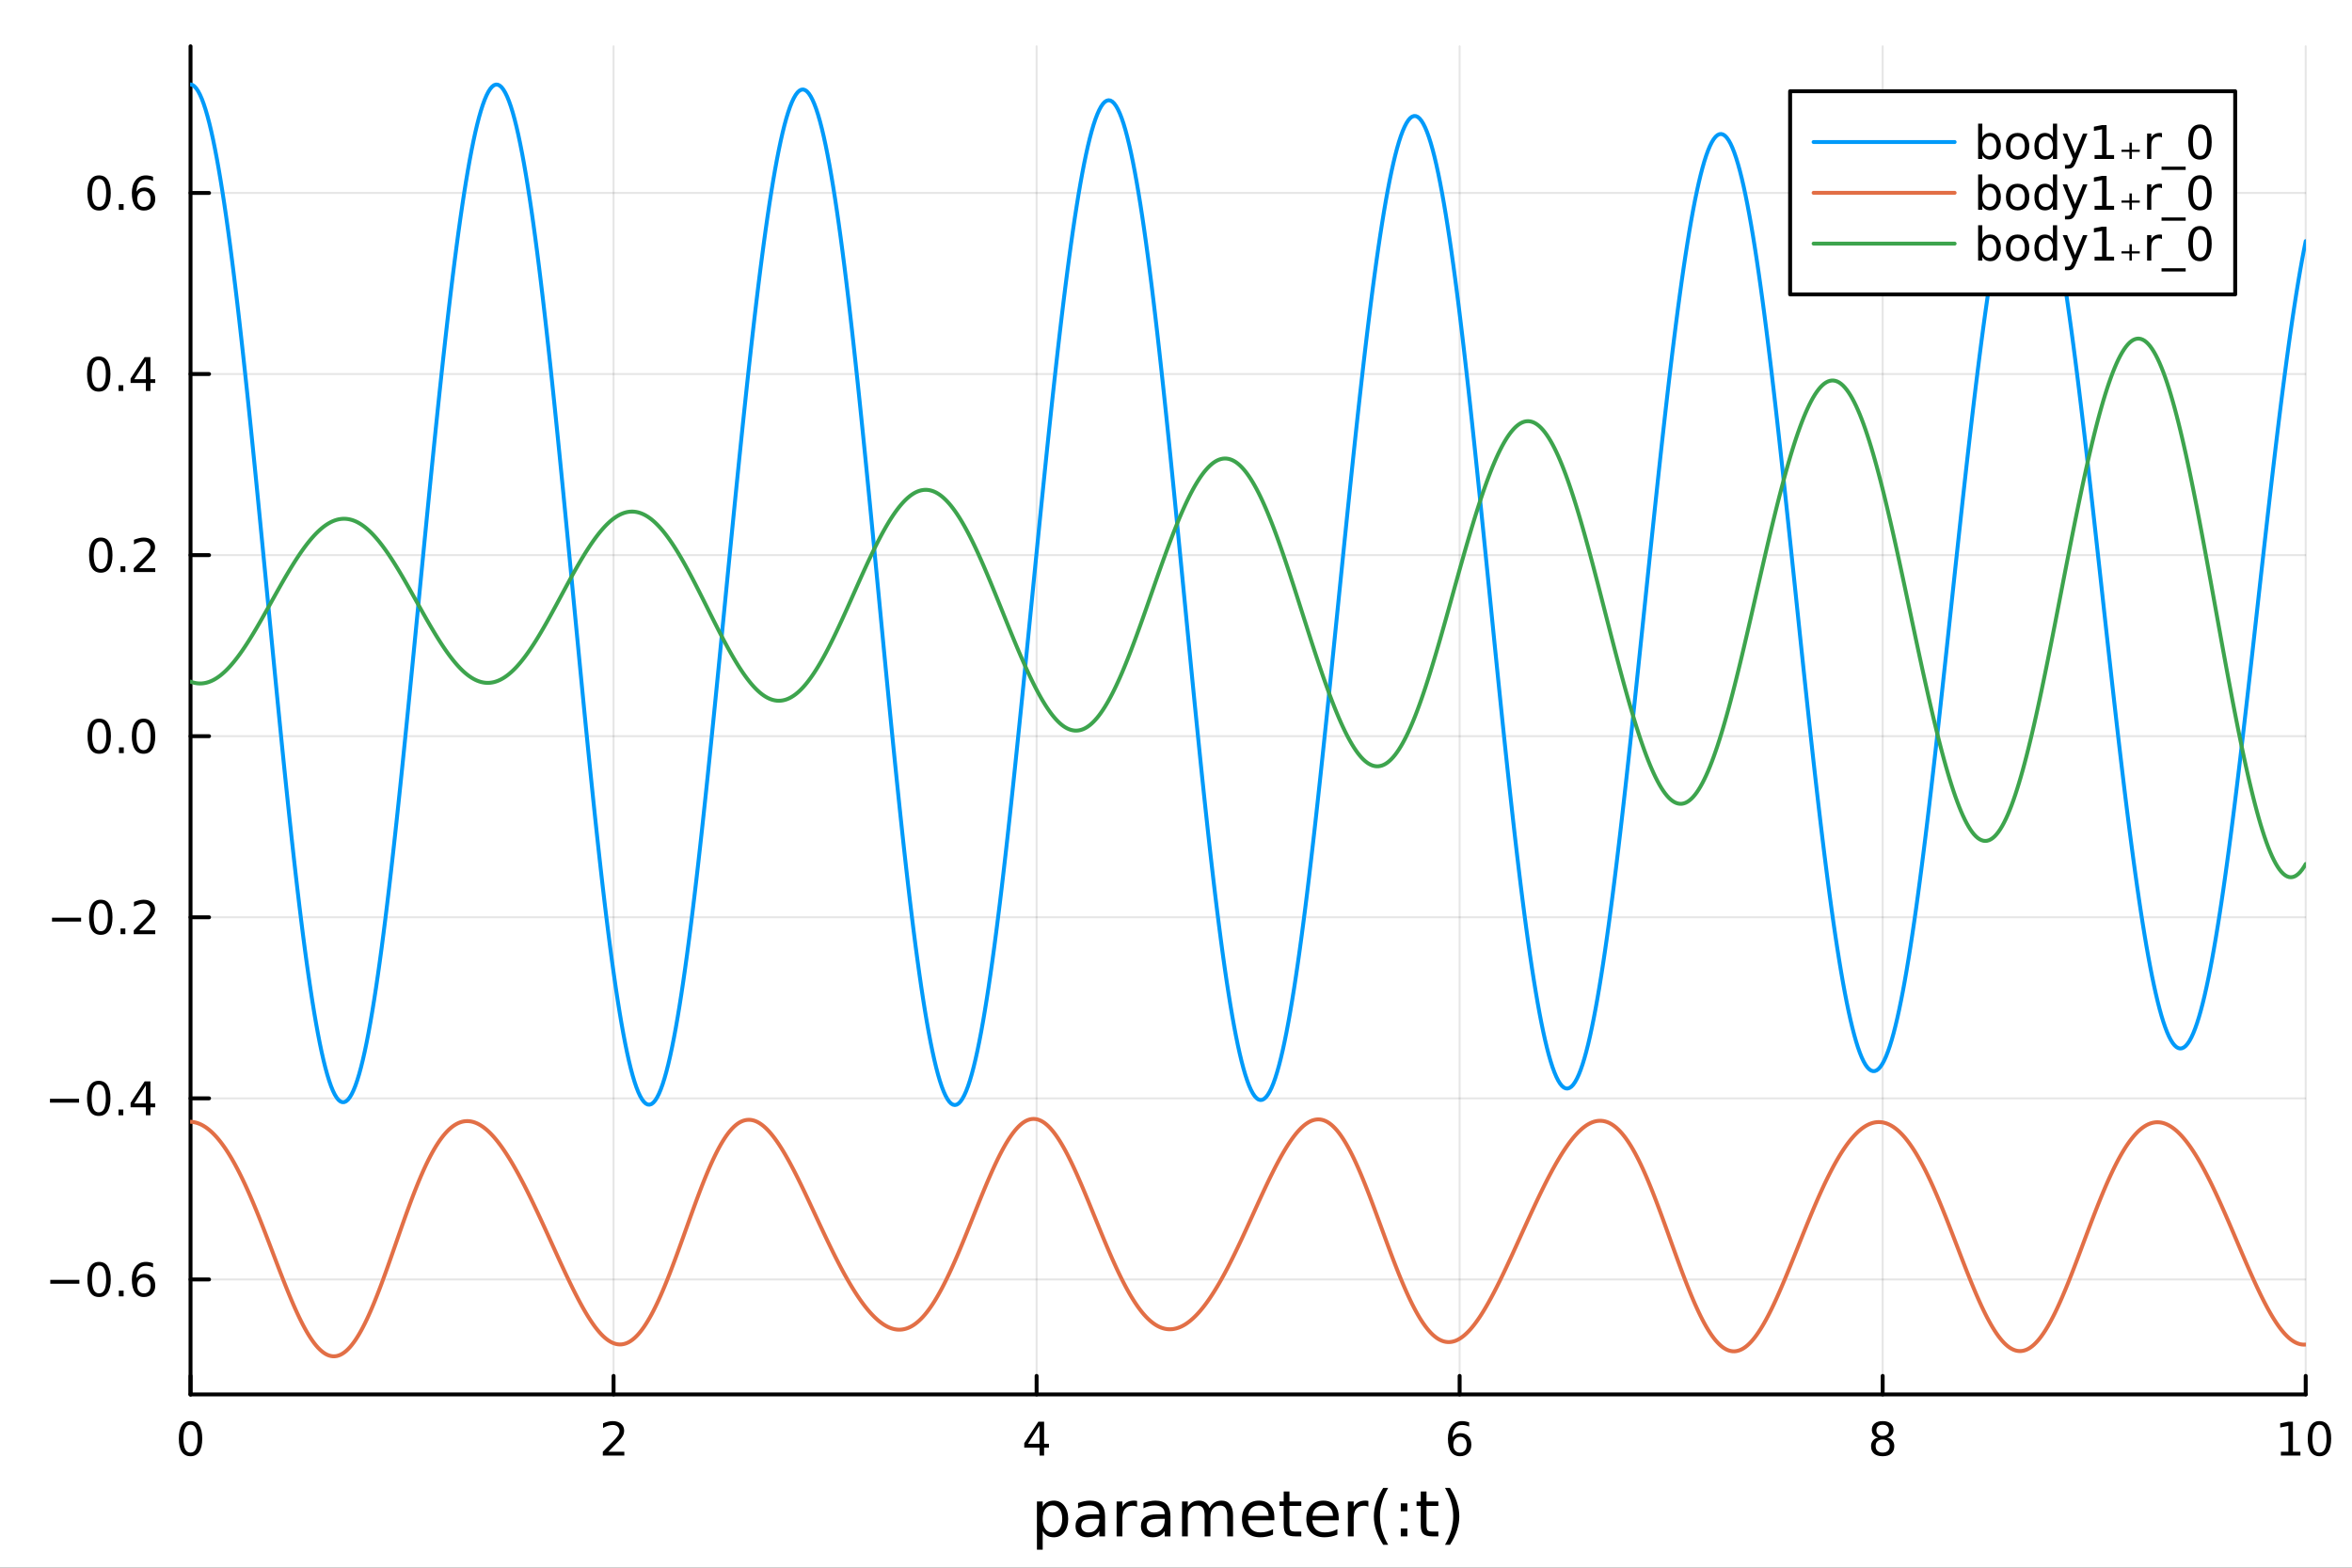 <?xml version="1.0" encoding="utf-8"?>
<svg xmlns="http://www.w3.org/2000/svg" xmlns:xlink="http://www.w3.org/1999/xlink" width="600" height="400" viewBox="0 0 2400 1600">
<rect x="0" y="0" width="2400" height="1600" fill="#333333" stroke="none"/>
<defs>
  <clipPath id="clip250">
    <rect x="0" y="0" width="2400" height="1600"/>
  </clipPath>
</defs>
<path clip-path="url(#clip250)" d="M0 1600 L2400 1600 L2400 0 L0 0  Z" fill="#ffffff" fill-rule="evenodd" fill-opacity="1"/>
<defs>
  <clipPath id="clip251">
    <rect x="480" y="0" width="1681" height="1600"/>
  </clipPath>
</defs>
<path clip-path="url(#clip250)" d="M194.422 1423.18 L2352.76 1423.18 L2352.76 47.244 L194.422 47.244  Z" fill="#ffffff" fill-rule="evenodd" fill-opacity="1"/>
<defs>
  <clipPath id="clip252">
    <rect x="194" y="47" width="2159" height="1377"/>
  </clipPath>
</defs>
<polyline clip-path="url(#clip252)" style="stroke:#000000; stroke-linecap:round; stroke-linejoin:round; stroke-width:2; stroke-opacity:0.1; fill:none" points="194.422,1423.18 194.422,47.244 "/>
<polyline clip-path="url(#clip252)" style="stroke:#000000; stroke-linecap:round; stroke-linejoin:round; stroke-width:2; stroke-opacity:0.1; fill:none" points="626.089,1423.18 626.089,47.244 "/>
<polyline clip-path="url(#clip252)" style="stroke:#000000; stroke-linecap:round; stroke-linejoin:round; stroke-width:2; stroke-opacity:0.1; fill:none" points="1057.76,1423.18 1057.76,47.244 "/>
<polyline clip-path="url(#clip252)" style="stroke:#000000; stroke-linecap:round; stroke-linejoin:round; stroke-width:2; stroke-opacity:0.1; fill:none" points="1489.42,1423.18 1489.42,47.244 "/>
<polyline clip-path="url(#clip252)" style="stroke:#000000; stroke-linecap:round; stroke-linejoin:round; stroke-width:2; stroke-opacity:0.1; fill:none" points="1921.09,1423.18 1921.09,47.244 "/>
<polyline clip-path="url(#clip252)" style="stroke:#000000; stroke-linecap:round; stroke-linejoin:round; stroke-width:2; stroke-opacity:0.1; fill:none" points="2352.76,1423.18 2352.76,47.244 "/>
<polyline clip-path="url(#clip250)" style="stroke:#000000; stroke-linecap:round; stroke-linejoin:round; stroke-width:4; stroke-opacity:1; fill:none" points="194.422,1423.18 2352.76,1423.18 "/>
<polyline clip-path="url(#clip250)" style="stroke:#000000; stroke-linecap:round; stroke-linejoin:round; stroke-width:4; stroke-opacity:1; fill:none" points="194.422,1423.18 194.422,1404.28 "/>
<polyline clip-path="url(#clip250)" style="stroke:#000000; stroke-linecap:round; stroke-linejoin:round; stroke-width:4; stroke-opacity:1; fill:none" points="626.089,1423.18 626.089,1404.28 "/>
<polyline clip-path="url(#clip250)" style="stroke:#000000; stroke-linecap:round; stroke-linejoin:round; stroke-width:4; stroke-opacity:1; fill:none" points="1057.76,1423.18 1057.76,1404.28 "/>
<polyline clip-path="url(#clip250)" style="stroke:#000000; stroke-linecap:round; stroke-linejoin:round; stroke-width:4; stroke-opacity:1; fill:none" points="1489.42,1423.18 1489.42,1404.28 "/>
<polyline clip-path="url(#clip250)" style="stroke:#000000; stroke-linecap:round; stroke-linejoin:round; stroke-width:4; stroke-opacity:1; fill:none" points="1921.09,1423.18 1921.09,1404.28 "/>
<polyline clip-path="url(#clip250)" style="stroke:#000000; stroke-linecap:round; stroke-linejoin:round; stroke-width:4; stroke-opacity:1; fill:none" points="2352.76,1423.18 2352.76,1404.28 "/>
<path clip-path="url(#clip250)" d="M194.422 1454.1 Q190.811 1454.1 188.982 1457.66 Q187.177 1461.2 187.177 1468.33 Q187.177 1475.44 188.982 1479.01 Q190.811 1482.55 194.422 1482.55 Q198.056 1482.55 199.862 1479.01 Q201.691 1475.44 201.691 1468.33 Q201.691 1461.2 199.862 1457.66 Q198.056 1454.1 194.422 1454.1 M194.422 1450.39 Q200.232 1450.39 203.288 1455 Q206.366 1459.58 206.366 1468.33 Q206.366 1477.06 203.288 1481.67 Q200.232 1486.25 194.422 1486.25 Q188.612 1486.25 185.533 1481.67 Q182.478 1477.06 182.478 1468.33 Q182.478 1459.58 185.533 1455 Q188.612 1450.39 194.422 1450.39 Z" fill="#000000" fill-rule="nonzero" fill-opacity="1" /><path clip-path="url(#clip250)" d="M620.742 1481.64 L637.061 1481.64 L637.061 1485.58 L615.117 1485.58 L615.117 1481.64 Q617.779 1478.89 622.362 1474.26 Q626.968 1469.61 628.149 1468.27 Q630.394 1465.74 631.274 1464.01 Q632.177 1462.25 632.177 1460.56 Q632.177 1457.8 630.232 1456.07 Q628.311 1454.33 625.209 1454.33 Q623.01 1454.33 620.556 1455.09 Q618.126 1455.86 615.348 1457.41 L615.348 1452.69 Q618.172 1451.55 620.626 1450.97 Q623.08 1450.39 625.117 1450.39 Q630.487 1450.39 633.681 1453.08 Q636.876 1455.77 636.876 1460.26 Q636.876 1462.39 636.066 1464.31 Q635.279 1466.2 633.172 1468.8 Q632.593 1469.47 629.492 1472.69 Q626.39 1475.88 620.742 1481.64 Z" fill="#000000" fill-rule="nonzero" fill-opacity="1" /><path clip-path="url(#clip250)" d="M1060.76 1455.09 L1048.96 1473.54 L1060.76 1473.54 L1060.76 1455.09 M1059.54 1451.02 L1065.42 1451.02 L1065.42 1473.54 L1070.35 1473.54 L1070.35 1477.43 L1065.42 1477.43 L1065.42 1485.58 L1060.76 1485.58 L1060.76 1477.43 L1045.16 1477.43 L1045.16 1472.92 L1059.54 1451.02 Z" fill="#000000" fill-rule="nonzero" fill-opacity="1" /><path clip-path="url(#clip250)" d="M1489.83 1466.44 Q1486.68 1466.44 1484.83 1468.59 Q1483 1470.74 1483 1474.49 Q1483 1478.22 1484.83 1480.39 Q1486.68 1482.55 1489.83 1482.55 Q1492.98 1482.55 1494.8 1480.39 Q1496.66 1478.22 1496.66 1474.49 Q1496.66 1470.74 1494.8 1468.59 Q1492.98 1466.44 1489.83 1466.44 M1499.11 1451.78 L1499.11 1456.04 Q1497.35 1455.21 1495.55 1454.77 Q1493.76 1454.33 1492 1454.33 Q1487.37 1454.33 1484.92 1457.45 Q1482.49 1460.58 1482.14 1466.9 Q1483.51 1464.89 1485.57 1463.82 Q1487.63 1462.73 1490.11 1462.73 Q1495.31 1462.73 1498.32 1465.9 Q1501.36 1469.05 1501.36 1474.49 Q1501.36 1479.82 1498.21 1483.03 Q1495.06 1486.25 1489.83 1486.25 Q1483.83 1486.25 1480.66 1481.67 Q1477.49 1477.06 1477.49 1468.33 Q1477.49 1460.14 1481.38 1455.28 Q1485.27 1450.39 1491.82 1450.39 Q1493.58 1450.39 1495.36 1450.74 Q1497.17 1451.09 1499.11 1451.78 Z" fill="#000000" fill-rule="nonzero" fill-opacity="1" /><path clip-path="url(#clip250)" d="M1921.09 1469.17 Q1917.76 1469.17 1915.83 1470.95 Q1913.94 1472.73 1913.94 1475.86 Q1913.94 1478.98 1915.83 1480.77 Q1917.76 1482.55 1921.09 1482.55 Q1924.42 1482.55 1926.34 1480.77 Q1928.27 1478.96 1928.27 1475.86 Q1928.27 1472.73 1926.34 1470.95 Q1924.45 1469.17 1921.09 1469.17 M1916.41 1467.18 Q1913.4 1466.44 1911.71 1464.38 Q1910.05 1462.32 1910.05 1459.35 Q1910.05 1455.21 1912.99 1452.8 Q1915.95 1450.39 1921.09 1450.39 Q1926.25 1450.39 1929.19 1452.8 Q1932.13 1455.21 1932.13 1459.35 Q1932.13 1462.32 1930.44 1464.38 Q1928.77 1466.44 1925.79 1467.18 Q1929.17 1467.96 1931.04 1470.26 Q1932.94 1472.55 1932.94 1475.86 Q1932.94 1480.88 1929.86 1483.57 Q1926.81 1486.25 1921.09 1486.25 Q1915.37 1486.25 1912.29 1483.57 Q1909.24 1480.88 1909.24 1475.86 Q1909.24 1472.55 1911.14 1470.26 Q1913.03 1467.96 1916.41 1467.18 M1914.7 1459.79 Q1914.7 1462.48 1916.37 1463.98 Q1918.06 1465.49 1921.09 1465.49 Q1924.1 1465.49 1925.79 1463.98 Q1927.5 1462.48 1927.5 1459.79 Q1927.5 1457.11 1925.79 1455.6 Q1924.1 1454.1 1921.09 1454.1 Q1918.06 1454.1 1916.37 1455.6 Q1914.7 1457.11 1914.7 1459.79 Z" fill="#000000" fill-rule="nonzero" fill-opacity="1" /><path clip-path="url(#clip250)" d="M2327.44 1481.64 L2335.08 1481.64 L2335.08 1455.28 L2326.77 1456.95 L2326.77 1452.69 L2335.04 1451.02 L2339.71 1451.02 L2339.71 1481.64 L2347.35 1481.64 L2347.35 1485.58 L2327.44 1485.58 L2327.44 1481.64 Z" fill="#000000" fill-rule="nonzero" fill-opacity="1" /><path clip-path="url(#clip250)" d="M2366.8 1454.1 Q2363.18 1454.1 2361.36 1457.66 Q2359.55 1461.2 2359.55 1468.33 Q2359.55 1475.44 2361.36 1479.01 Q2363.18 1482.55 2366.8 1482.55 Q2370.43 1482.55 2372.23 1479.01 Q2374.06 1475.44 2374.06 1468.33 Q2374.06 1461.2 2372.23 1457.66 Q2370.43 1454.1 2366.8 1454.1 M2366.8 1450.39 Q2372.61 1450.39 2375.66 1455 Q2378.74 1459.58 2378.74 1468.33 Q2378.74 1477.06 2375.66 1481.67 Q2372.61 1486.25 2366.8 1486.25 Q2360.99 1486.25 2357.91 1481.67 Q2354.85 1477.06 2354.85 1468.33 Q2354.85 1459.58 2357.91 1455 Q2360.99 1450.39 2366.8 1450.39 Z" fill="#000000" fill-rule="nonzero" fill-opacity="1" /><path clip-path="url(#clip250)" d="M1063.98 1562.7 L1063.98 1581.6 L1058.09 1581.6 L1058.09 1532.4 L1063.98 1532.4 L1063.98 1537.81 Q1065.83 1534.62 1068.63 1533.1 Q1071.46 1531.54 1075.38 1531.54 Q1081.87 1531.54 1085.91 1536.69 Q1089.99 1541.85 1089.99 1550.25 Q1089.99 1558.65 1085.91 1563.81 Q1081.87 1568.97 1075.38 1568.97 Q1071.46 1568.97 1068.63 1567.44 Q1065.83 1565.88 1063.98 1562.7 M1083.91 1550.25 Q1083.91 1543.79 1081.23 1540.13 Q1078.59 1536.44 1073.94 1536.44 Q1069.3 1536.44 1066.62 1540.13 Q1063.98 1543.79 1063.98 1550.25 Q1063.98 1556.71 1066.62 1560.4 Q1069.3 1564.07 1073.94 1564.07 Q1078.59 1564.07 1081.23 1560.4 Q1083.91 1556.71 1083.91 1550.25 Z" fill="#000000" fill-rule="nonzero" fill-opacity="1" /><path clip-path="url(#clip250)" d="M1115.89 1550.12 Q1108.8 1550.12 1106.06 1551.75 Q1103.32 1553.37 1103.32 1557.29 Q1103.32 1560.4 1105.36 1562.25 Q1107.43 1564.07 1110.96 1564.07 Q1115.83 1564.07 1118.76 1560.63 Q1121.72 1557.16 1121.72 1551.43 L1121.72 1550.12 L1115.89 1550.12 M1127.58 1547.71 L1127.58 1568.04 L1121.72 1568.04 L1121.72 1562.63 Q1119.71 1565.88 1116.72 1567.44 Q1113.73 1568.97 1109.4 1568.97 Q1103.93 1568.97 1100.68 1565.91 Q1097.47 1562.82 1097.47 1557.67 Q1097.47 1551.65 1101.48 1548.6 Q1105.52 1545.54 1113.51 1545.54 L1121.72 1545.54 L1121.72 1544.97 Q1121.72 1540.93 1119.05 1538.73 Q1116.4 1536.5 1111.6 1536.5 Q1108.54 1536.5 1105.65 1537.23 Q1102.75 1537.97 1100.08 1539.43 L1100.08 1534.02 Q1103.29 1532.78 1106.31 1532.17 Q1109.34 1531.54 1112.2 1531.54 Q1119.94 1531.54 1123.76 1535.55 Q1127.58 1539.56 1127.58 1547.71 Z" fill="#000000" fill-rule="nonzero" fill-opacity="1" /><path clip-path="url(#clip250)" d="M1160.3 1537.87 Q1159.31 1537.3 1158.13 1537.04 Q1156.99 1536.76 1155.58 1536.76 Q1150.62 1536.76 1147.95 1540 Q1145.3 1543.22 1145.3 1549.27 L1145.3 1568.04 L1139.42 1568.04 L1139.42 1532.4 L1145.3 1532.4 L1145.3 1537.93 Q1147.15 1534.69 1150.11 1533.13 Q1153.07 1531.54 1157.3 1531.54 Q1157.91 1531.54 1158.64 1531.63 Q1159.37 1531.7 1160.26 1531.85 L1160.3 1537.87 Z" fill="#000000" fill-rule="nonzero" fill-opacity="1" /><path clip-path="url(#clip250)" d="M1182.64 1550.12 Q1175.54 1550.12 1172.8 1551.75 Q1170.07 1553.37 1170.07 1557.29 Q1170.07 1560.4 1172.1 1562.25 Q1174.17 1564.07 1177.71 1564.07 Q1182.58 1564.07 1185.5 1560.63 Q1188.46 1557.16 1188.46 1551.43 L1188.46 1550.12 L1182.64 1550.12 M1194.32 1547.71 L1194.32 1568.04 L1188.46 1568.04 L1188.46 1562.63 Q1186.46 1565.88 1183.47 1567.44 Q1180.47 1568.97 1176.15 1568.97 Q1170.67 1568.97 1167.42 1565.91 Q1164.21 1562.82 1164.21 1557.67 Q1164.21 1551.65 1168.22 1548.6 Q1172.26 1545.54 1180.25 1545.54 L1188.46 1545.54 L1188.46 1544.97 Q1188.46 1540.93 1185.79 1538.73 Q1183.15 1536.5 1178.34 1536.5 Q1175.29 1536.5 1172.39 1537.23 Q1169.49 1537.97 1166.82 1539.43 L1166.82 1534.02 Q1170.03 1532.78 1173.06 1532.17 Q1176.08 1531.54 1178.95 1531.54 Q1186.68 1531.54 1190.5 1535.55 Q1194.32 1539.56 1194.32 1547.71 Z" fill="#000000" fill-rule="nonzero" fill-opacity="1" /><path clip-path="url(#clip250)" d="M1234.14 1539.24 Q1236.33 1535.29 1239.39 1533.41 Q1242.44 1531.54 1246.58 1531.54 Q1252.15 1531.54 1255.18 1535.45 Q1258.2 1539.33 1258.2 1546.53 L1258.2 1568.04 L1252.31 1568.04 L1252.31 1546.72 Q1252.31 1541.59 1250.5 1539.11 Q1248.68 1536.63 1244.96 1536.63 Q1240.41 1536.63 1237.77 1539.65 Q1235.12 1542.68 1235.12 1547.9 L1235.12 1568.04 L1229.24 1568.04 L1229.24 1546.72 Q1229.24 1541.56 1227.42 1539.11 Q1225.61 1536.63 1221.82 1536.63 Q1217.33 1536.63 1214.69 1539.68 Q1212.05 1542.71 1212.05 1547.9 L1212.05 1568.04 L1206.16 1568.04 L1206.16 1532.4 L1212.05 1532.4 L1212.05 1537.93 Q1214.05 1534.66 1216.85 1533.1 Q1219.66 1531.54 1223.51 1531.54 Q1227.39 1531.54 1230.1 1533.51 Q1232.83 1535.48 1234.14 1539.24 Z" fill="#000000" fill-rule="nonzero" fill-opacity="1" /><path clip-path="url(#clip250)" d="M1300.37 1548.76 L1300.37 1551.62 L1273.45 1551.62 Q1273.83 1557.67 1277.07 1560.85 Q1280.35 1564 1286.18 1564 Q1289.55 1564 1292.7 1563.17 Q1295.88 1562.35 1299 1560.69 L1299 1566.23 Q1295.85 1567.57 1292.54 1568.27 Q1289.23 1568.97 1285.83 1568.97 Q1277.3 1568.97 1272.3 1564 Q1267.33 1559.04 1267.33 1550.57 Q1267.33 1541.82 1272.05 1536.69 Q1276.79 1531.54 1284.81 1531.54 Q1292 1531.54 1296.17 1536.18 Q1300.37 1540.8 1300.37 1548.76 M1294.52 1547.04 Q1294.45 1542.23 1291.81 1539.37 Q1289.2 1536.5 1284.87 1536.5 Q1279.97 1536.5 1277.01 1539.27 Q1274.08 1542.04 1273.64 1547.07 L1294.52 1547.04 Z" fill="#000000" fill-rule="nonzero" fill-opacity="1" /><path clip-path="url(#clip250)" d="M1315.78 1522.27 L1315.78 1532.4 L1327.84 1532.4 L1327.84 1536.95 L1315.78 1536.95 L1315.78 1556.3 Q1315.78 1560.66 1316.96 1561.9 Q1318.16 1563.14 1321.83 1563.14 L1327.84 1563.14 L1327.84 1568.04 L1321.83 1568.04 Q1315.05 1568.04 1312.47 1565.53 Q1309.89 1562.98 1309.89 1556.3 L1309.89 1536.95 L1305.59 1536.95 L1305.59 1532.4 L1309.89 1532.4 L1309.89 1522.27 L1315.78 1522.27 Z" fill="#000000" fill-rule="nonzero" fill-opacity="1" /><path clip-path="url(#clip250)" d="M1366.03 1548.76 L1366.03 1551.62 L1339.11 1551.62 Q1339.49 1557.67 1342.74 1560.85 Q1346.01 1564 1351.84 1564 Q1355.21 1564 1358.36 1563.17 Q1361.55 1562.35 1364.67 1560.69 L1364.67 1566.23 Q1361.52 1567.57 1358.21 1568.27 Q1354.89 1568.97 1351.49 1568.97 Q1342.96 1568.97 1337.96 1564 Q1333 1559.04 1333 1550.57 Q1333 1541.82 1337.71 1536.69 Q1342.45 1531.54 1350.47 1531.54 Q1357.66 1531.54 1361.83 1536.18 Q1366.03 1540.8 1366.03 1548.76 M1360.18 1547.04 Q1360.11 1542.23 1357.47 1539.37 Q1354.86 1536.5 1350.53 1536.5 Q1345.63 1536.5 1342.67 1539.27 Q1339.74 1542.04 1339.3 1547.07 L1360.18 1547.04 Z" fill="#000000" fill-rule="nonzero" fill-opacity="1" /><path clip-path="url(#clip250)" d="M1396.3 1537.87 Q1395.32 1537.3 1394.14 1537.04 Q1392.99 1536.76 1391.59 1536.76 Q1386.63 1536.76 1383.95 1540 Q1381.31 1543.22 1381.31 1549.27 L1381.31 1568.04 L1375.42 1568.04 L1375.42 1532.4 L1381.31 1532.4 L1381.31 1537.93 Q1383.16 1534.69 1386.12 1533.13 Q1389.08 1531.54 1393.31 1531.54 Q1393.92 1531.54 1394.65 1531.63 Q1395.38 1531.7 1396.27 1531.85 L1396.3 1537.87 Z" fill="#000000" fill-rule="nonzero" fill-opacity="1" /><path clip-path="url(#clip250)" d="M1416.52 1518.58 Q1412.25 1525.9 1410.18 1533.06 Q1408.11 1540.23 1408.11 1547.58 Q1408.11 1554.93 1410.18 1562.16 Q1412.28 1569.35 1416.52 1576.64 L1411.42 1576.64 Q1406.65 1569.16 1404.26 1561.93 Q1401.91 1554.71 1401.91 1547.58 Q1401.91 1540.48 1404.26 1533.29 Q1406.62 1526.09 1411.42 1518.58 L1416.52 1518.58 Z" fill="#000000" fill-rule="nonzero" fill-opacity="1" /><path clip-path="url(#clip250)" d="M1429.37 1559.96 L1436.09 1559.96 L1436.09 1568.04 L1429.37 1568.04 L1429.37 1559.96 M1429.37 1534.34 L1436.09 1534.34 L1436.09 1542.42 L1429.37 1542.42 L1429.37 1534.34 Z" fill="#000000" fill-rule="nonzero" fill-opacity="1" /><path clip-path="url(#clip250)" d="M1455.63 1522.27 L1455.63 1532.4 L1467.7 1532.4 L1467.7 1536.95 L1455.63 1536.95 L1455.63 1556.3 Q1455.63 1560.66 1456.81 1561.9 Q1458.02 1563.14 1461.68 1563.14 L1467.7 1563.14 L1467.7 1568.04 L1461.68 1568.04 Q1454.9 1568.04 1452.32 1565.53 Q1449.74 1562.98 1449.74 1556.3 L1449.74 1536.95 L1445.45 1536.95 L1445.45 1532.4 L1449.74 1532.4 L1449.74 1522.27 L1455.63 1522.27 Z" fill="#000000" fill-rule="nonzero" fill-opacity="1" /><path clip-path="url(#clip250)" d="M1474.47 1518.58 L1479.57 1518.58 Q1484.34 1526.09 1486.7 1533.29 Q1489.08 1540.48 1489.08 1547.58 Q1489.08 1554.71 1486.7 1561.93 Q1484.34 1569.16 1479.57 1576.64 L1474.47 1576.64 Q1478.71 1569.35 1480.78 1562.16 Q1482.88 1554.93 1482.88 1547.58 Q1482.88 1540.23 1480.78 1533.06 Q1478.71 1525.9 1474.47 1518.58 Z" fill="#000000" fill-rule="nonzero" fill-opacity="1" /><polyline clip-path="url(#clip252)" style="stroke:#000000; stroke-linecap:round; stroke-linejoin:round; stroke-width:2; stroke-opacity:0.1; fill:none" points="194.422,1305.81 2352.76,1305.81 "/>
<polyline clip-path="url(#clip252)" style="stroke:#000000; stroke-linecap:round; stroke-linejoin:round; stroke-width:2; stroke-opacity:0.1; fill:none" points="194.422,1120.99 2352.76,1120.99 "/>
<polyline clip-path="url(#clip252)" style="stroke:#000000; stroke-linecap:round; stroke-linejoin:round; stroke-width:2; stroke-opacity:0.1; fill:none" points="194.422,936.178 2352.76,936.178 "/>
<polyline clip-path="url(#clip252)" style="stroke:#000000; stroke-linecap:round; stroke-linejoin:round; stroke-width:2; stroke-opacity:0.1; fill:none" points="194.422,751.364 2352.76,751.364 "/>
<polyline clip-path="url(#clip252)" style="stroke:#000000; stroke-linecap:round; stroke-linejoin:round; stroke-width:2; stroke-opacity:0.1; fill:none" points="194.422,566.55 2352.76,566.55 "/>
<polyline clip-path="url(#clip252)" style="stroke:#000000; stroke-linecap:round; stroke-linejoin:round; stroke-width:2; stroke-opacity:0.1; fill:none" points="194.422,381.737 2352.76,381.737 "/>
<polyline clip-path="url(#clip252)" style="stroke:#000000; stroke-linecap:round; stroke-linejoin:round; stroke-width:2; stroke-opacity:0.1; fill:none" points="194.422,196.923 2352.76,196.923 "/>
<polyline clip-path="url(#clip250)" style="stroke:#000000; stroke-linecap:round; stroke-linejoin:round; stroke-width:4; stroke-opacity:1; fill:none" points="194.422,1423.18 194.422,47.244 "/>
<polyline clip-path="url(#clip250)" style="stroke:#000000; stroke-linecap:round; stroke-linejoin:round; stroke-width:4; stroke-opacity:1; fill:none" points="194.422,1305.81 213.32,1305.81 "/>
<polyline clip-path="url(#clip250)" style="stroke:#000000; stroke-linecap:round; stroke-linejoin:round; stroke-width:4; stroke-opacity:1; fill:none" points="194.422,1120.99 213.32,1120.99 "/>
<polyline clip-path="url(#clip250)" style="stroke:#000000; stroke-linecap:round; stroke-linejoin:round; stroke-width:4; stroke-opacity:1; fill:none" points="194.422,936.178 213.32,936.178 "/>
<polyline clip-path="url(#clip250)" style="stroke:#000000; stroke-linecap:round; stroke-linejoin:round; stroke-width:4; stroke-opacity:1; fill:none" points="194.422,751.364 213.32,751.364 "/>
<polyline clip-path="url(#clip250)" style="stroke:#000000; stroke-linecap:round; stroke-linejoin:round; stroke-width:4; stroke-opacity:1; fill:none" points="194.422,566.55 213.32,566.55 "/>
<polyline clip-path="url(#clip250)" style="stroke:#000000; stroke-linecap:round; stroke-linejoin:round; stroke-width:4; stroke-opacity:1; fill:none" points="194.422,381.737 213.32,381.737 "/>
<polyline clip-path="url(#clip250)" style="stroke:#000000; stroke-linecap:round; stroke-linejoin:round; stroke-width:4; stroke-opacity:1; fill:none" points="194.422,196.923 213.32,196.923 "/>
<path clip-path="url(#clip250)" d="M51.316 1306.26 L80.992 1306.26 L80.992 1310.19 L51.316 1310.19 L51.316 1306.26 Z" fill="#000000" fill-rule="nonzero" fill-opacity="1" /><path clip-path="url(#clip250)" d="M101.084 1291.6 Q97.473 1291.6 95.645 1295.17 Q93.839 1298.71 93.839 1305.84 Q93.839 1312.95 95.645 1316.51 Q97.473 1320.05 101.084 1320.05 Q104.719 1320.05 106.524 1316.51 Q108.353 1312.95 108.353 1305.84 Q108.353 1298.71 106.524 1295.17 Q104.719 1291.6 101.084 1291.6 M101.084 1287.9 Q106.895 1287.9 109.95 1292.51 Q113.029 1297.09 113.029 1305.84 Q113.029 1314.57 109.95 1319.17 Q106.895 1323.76 101.084 1323.76 Q95.274 1323.76 92.196 1319.17 Q89.14 1314.57 89.14 1305.84 Q89.14 1297.09 92.196 1292.51 Q95.274 1287.9 101.084 1287.9 Z" fill="#000000" fill-rule="nonzero" fill-opacity="1" /><path clip-path="url(#clip250)" d="M121.246 1317.21 L126.131 1317.21 L126.131 1323.09 L121.246 1323.09 L121.246 1317.21 Z" fill="#000000" fill-rule="nonzero" fill-opacity="1" /><path clip-path="url(#clip250)" d="M146.894 1303.94 Q143.746 1303.94 141.894 1306.1 Q140.066 1308.25 140.066 1312 Q140.066 1315.72 141.894 1317.9 Q143.746 1320.05 146.894 1320.05 Q150.043 1320.05 151.871 1317.9 Q153.723 1315.72 153.723 1312 Q153.723 1308.25 151.871 1306.1 Q150.043 1303.94 146.894 1303.94 M156.177 1289.29 L156.177 1293.55 Q154.417 1292.72 152.612 1292.28 Q150.83 1291.84 149.07 1291.84 Q144.441 1291.84 141.987 1294.96 Q139.556 1298.09 139.209 1304.41 Q140.575 1302.39 142.635 1301.33 Q144.695 1300.24 147.172 1300.24 Q152.38 1300.24 155.39 1303.41 Q158.422 1306.56 158.422 1312 Q158.422 1317.32 155.274 1320.54 Q152.126 1323.76 146.894 1323.76 Q140.899 1323.76 137.728 1319.17 Q134.556 1314.57 134.556 1305.84 Q134.556 1297.65 138.445 1292.79 Q142.334 1287.9 148.885 1287.9 Q150.644 1287.9 152.427 1288.25 Q154.232 1288.6 156.177 1289.29 Z" fill="#000000" fill-rule="nonzero" fill-opacity="1" /><path clip-path="url(#clip250)" d="M50.992 1121.44 L80.668 1121.44 L80.668 1125.38 L50.992 1125.38 L50.992 1121.44 Z" fill="#000000" fill-rule="nonzero" fill-opacity="1" /><path clip-path="url(#clip250)" d="M100.76 1106.79 Q97.149 1106.79 95.321 1110.36 Q93.515 1113.9 93.515 1121.03 Q93.515 1128.13 95.321 1131.7 Q97.149 1135.24 100.76 1135.24 Q104.395 1135.24 106.2 1131.7 Q108.029 1128.13 108.029 1121.03 Q108.029 1113.9 106.2 1110.36 Q104.395 1106.79 100.76 1106.79 M100.76 1103.09 Q106.571 1103.09 109.626 1107.69 Q112.705 1112.28 112.705 1121.03 Q112.705 1129.75 109.626 1134.36 Q106.571 1138.94 100.76 1138.94 Q94.95 1138.94 91.871 1134.36 Q88.816 1129.75 88.816 1121.03 Q88.816 1112.28 91.871 1107.69 Q94.95 1103.09 100.76 1103.09 Z" fill="#000000" fill-rule="nonzero" fill-opacity="1" /><path clip-path="url(#clip250)" d="M120.922 1132.39 L125.807 1132.39 L125.807 1138.27 L120.922 1138.27 L120.922 1132.39 Z" fill="#000000" fill-rule="nonzero" fill-opacity="1" /><path clip-path="url(#clip250)" d="M148.839 1107.79 L137.033 1126.23 L148.839 1126.23 L148.839 1107.79 M147.612 1103.71 L153.492 1103.71 L153.492 1126.23 L158.422 1126.23 L158.422 1130.12 L153.492 1130.12 L153.492 1138.27 L148.839 1138.27 L148.839 1130.12 L133.237 1130.12 L133.237 1125.61 L147.612 1103.71 Z" fill="#000000" fill-rule="nonzero" fill-opacity="1" /><path clip-path="url(#clip250)" d="M53.075 936.629 L82.751 936.629 L82.751 940.565 L53.075 940.565 L53.075 936.629 Z" fill="#000000" fill-rule="nonzero" fill-opacity="1" /><path clip-path="url(#clip250)" d="M102.844 921.977 Q99.233 921.977 97.404 925.542 Q95.598 929.083 95.598 936.213 Q95.598 943.319 97.404 946.884 Q99.233 950.426 102.844 950.426 Q106.478 950.426 108.283 946.884 Q110.112 943.319 110.112 936.213 Q110.112 929.083 108.283 925.542 Q106.478 921.977 102.844 921.977 M102.844 918.273 Q108.654 918.273 111.709 922.88 Q114.788 927.463 114.788 936.213 Q114.788 944.94 111.709 949.546 Q108.654 954.129 102.844 954.129 Q97.034 954.129 93.955 949.546 Q90.899 944.94 90.899 936.213 Q90.899 927.463 93.955 922.88 Q97.034 918.273 102.844 918.273 Z" fill="#000000" fill-rule="nonzero" fill-opacity="1" /><path clip-path="url(#clip250)" d="M123.006 947.578 L127.89 947.578 L127.89 953.458 L123.006 953.458 L123.006 947.578 Z" fill="#000000" fill-rule="nonzero" fill-opacity="1" /><path clip-path="url(#clip250)" d="M142.103 949.523 L158.422 949.523 L158.422 953.458 L136.478 953.458 L136.478 949.523 Q139.14 946.768 143.723 942.139 Q148.33 937.486 149.51 936.143 Q151.755 933.62 152.635 931.884 Q153.538 930.125 153.538 928.435 Q153.538 925.68 151.593 923.944 Q149.672 922.208 146.57 922.208 Q144.371 922.208 141.918 922.972 Q139.487 923.736 136.709 925.287 L136.709 920.565 Q139.533 919.43 141.987 918.852 Q144.441 918.273 146.478 918.273 Q151.848 918.273 155.042 920.958 Q158.237 923.643 158.237 928.134 Q158.237 930.264 157.427 932.185 Q156.64 934.083 154.533 936.676 Q153.955 937.347 150.853 940.565 Q147.751 943.759 142.103 949.523 Z" fill="#000000" fill-rule="nonzero" fill-opacity="1" /><path clip-path="url(#clip250)" d="M101.246 737.163 Q97.635 737.163 95.807 740.728 Q94.001 744.269 94.001 751.399 Q94.001 758.505 95.807 762.07 Q97.635 765.612 101.246 765.612 Q104.881 765.612 106.686 762.07 Q108.515 758.505 108.515 751.399 Q108.515 744.269 106.686 740.728 Q104.881 737.163 101.246 737.163 M101.246 733.459 Q107.057 733.459 110.112 738.066 Q113.191 742.649 113.191 751.399 Q113.191 760.126 110.112 764.732 Q107.057 769.316 101.246 769.316 Q95.436 769.316 92.358 764.732 Q89.302 760.126 89.302 751.399 Q89.302 742.649 92.358 738.066 Q95.436 733.459 101.246 733.459 Z" fill="#000000" fill-rule="nonzero" fill-opacity="1" /><path clip-path="url(#clip250)" d="M121.408 762.765 L126.293 762.765 L126.293 768.644 L121.408 768.644 L121.408 762.765 Z" fill="#000000" fill-rule="nonzero" fill-opacity="1" /><path clip-path="url(#clip250)" d="M146.478 737.163 Q142.867 737.163 141.038 740.728 Q139.232 744.269 139.232 751.399 Q139.232 758.505 141.038 762.07 Q142.867 765.612 146.478 765.612 Q150.112 765.612 151.918 762.07 Q153.746 758.505 153.746 751.399 Q153.746 744.269 151.918 740.728 Q150.112 737.163 146.478 737.163 M146.478 733.459 Q152.288 733.459 155.343 738.066 Q158.422 742.649 158.422 751.399 Q158.422 760.126 155.343 764.732 Q152.288 769.316 146.478 769.316 Q140.668 769.316 137.589 764.732 Q134.533 760.126 134.533 751.399 Q134.533 742.649 137.589 738.066 Q140.668 733.459 146.478 733.459 Z" fill="#000000" fill-rule="nonzero" fill-opacity="1" /><path clip-path="url(#clip250)" d="M102.844 552.349 Q99.233 552.349 97.404 555.914 Q95.598 559.456 95.598 566.585 Q95.598 573.692 97.404 577.256 Q99.233 580.798 102.844 580.798 Q106.478 580.798 108.283 577.256 Q110.112 573.692 110.112 566.585 Q110.112 559.456 108.283 555.914 Q106.478 552.349 102.844 552.349 M102.844 548.645 Q108.654 548.645 111.709 553.252 Q114.788 557.835 114.788 566.585 Q114.788 575.312 111.709 579.918 Q108.654 584.502 102.844 584.502 Q97.034 584.502 93.955 579.918 Q90.899 575.312 90.899 566.585 Q90.899 557.835 93.955 553.252 Q97.034 548.645 102.844 548.645 Z" fill="#000000" fill-rule="nonzero" fill-opacity="1" /><path clip-path="url(#clip250)" d="M123.006 577.951 L127.89 577.951 L127.89 583.83 L123.006 583.83 L123.006 577.951 Z" fill="#000000" fill-rule="nonzero" fill-opacity="1" /><path clip-path="url(#clip250)" d="M142.103 579.895 L158.422 579.895 L158.422 583.83 L136.478 583.83 L136.478 579.895 Q139.14 577.141 143.723 572.511 Q148.33 567.858 149.51 566.516 Q151.755 563.993 152.635 562.256 Q153.538 560.497 153.538 558.807 Q153.538 556.053 151.593 554.317 Q149.672 552.581 146.57 552.581 Q144.371 552.581 141.918 553.344 Q139.487 554.108 136.709 555.659 L136.709 550.937 Q139.533 549.803 141.987 549.224 Q144.441 548.645 146.478 548.645 Q151.848 548.645 155.042 551.331 Q158.237 554.016 158.237 558.506 Q158.237 560.636 157.427 562.557 Q156.64 564.456 154.533 567.048 Q153.955 567.719 150.853 570.937 Q147.751 574.131 142.103 579.895 Z" fill="#000000" fill-rule="nonzero" fill-opacity="1" /><path clip-path="url(#clip250)" d="M100.76 367.535 Q97.149 367.535 95.321 371.1 Q93.515 374.642 93.515 381.771 Q93.515 388.878 95.321 392.443 Q97.149 395.984 100.76 395.984 Q104.395 395.984 106.2 392.443 Q108.029 388.878 108.029 381.771 Q108.029 374.642 106.2 371.1 Q104.395 367.535 100.76 367.535 M100.76 363.832 Q106.571 363.832 109.626 368.438 Q112.705 373.021 112.705 381.771 Q112.705 390.498 109.626 395.105 Q106.571 399.688 100.76 399.688 Q94.95 399.688 91.871 395.105 Q88.816 390.498 88.816 381.771 Q88.816 373.021 91.871 368.438 Q94.95 363.832 100.76 363.832 Z" fill="#000000" fill-rule="nonzero" fill-opacity="1" /><path clip-path="url(#clip250)" d="M120.922 393.137 L125.807 393.137 L125.807 399.017 L120.922 399.017 L120.922 393.137 Z" fill="#000000" fill-rule="nonzero" fill-opacity="1" /><path clip-path="url(#clip250)" d="M148.839 368.531 L137.033 386.98 L148.839 386.98 L148.839 368.531 M147.612 364.457 L153.492 364.457 L153.492 386.98 L158.422 386.98 L158.422 390.868 L153.492 390.868 L153.492 399.017 L148.839 399.017 L148.839 390.868 L133.237 390.868 L133.237 386.355 L147.612 364.457 Z" fill="#000000" fill-rule="nonzero" fill-opacity="1" /><path clip-path="url(#clip250)" d="M101.084 182.721 Q97.473 182.721 95.645 186.286 Q93.839 189.828 93.839 196.957 Q93.839 204.064 95.645 207.629 Q97.473 211.17 101.084 211.17 Q104.719 211.17 106.524 207.629 Q108.353 204.064 108.353 196.957 Q108.353 189.828 106.524 186.286 Q104.719 182.721 101.084 182.721 M101.084 179.018 Q106.895 179.018 109.95 183.624 Q113.029 188.207 113.029 196.957 Q113.029 205.684 109.95 210.291 Q106.895 214.874 101.084 214.874 Q95.274 214.874 92.196 210.291 Q89.14 205.684 89.14 196.957 Q89.14 188.207 92.196 183.624 Q95.274 179.018 101.084 179.018 Z" fill="#000000" fill-rule="nonzero" fill-opacity="1" /><path clip-path="url(#clip250)" d="M121.246 208.323 L126.131 208.323 L126.131 214.203 L121.246 214.203 L121.246 208.323 Z" fill="#000000" fill-rule="nonzero" fill-opacity="1" /><path clip-path="url(#clip250)" d="M146.894 195.059 Q143.746 195.059 141.894 197.212 Q140.066 199.365 140.066 203.115 Q140.066 206.842 141.894 209.018 Q143.746 211.17 146.894 211.17 Q150.043 211.17 151.871 209.018 Q153.723 206.842 153.723 203.115 Q153.723 199.365 151.871 197.212 Q150.043 195.059 146.894 195.059 M156.177 180.407 L156.177 184.666 Q154.417 183.832 152.612 183.393 Q150.83 182.953 149.07 182.953 Q144.441 182.953 141.987 186.078 Q139.556 189.203 139.209 195.522 Q140.575 193.508 142.635 192.444 Q144.695 191.356 147.172 191.356 Q152.38 191.356 155.39 194.527 Q158.422 197.675 158.422 203.115 Q158.422 208.439 155.274 211.656 Q152.126 214.874 146.894 214.874 Q140.899 214.874 137.728 210.291 Q134.556 205.684 134.556 196.957 Q134.556 188.763 138.445 183.902 Q142.334 179.018 148.885 179.018 Q150.644 179.018 152.427 179.365 Q154.232 179.712 156.177 180.407 Z" fill="#000000" fill-rule="nonzero" fill-opacity="1" /><polyline clip-path="url(#clip252)" style="stroke:#009af9; stroke-linecap:round; stroke-linejoin:round; stroke-width:4; stroke-opacity:1; fill:none" points="194.422,86.186 196.334,86.707 198.246,87.997 200.157,90.054 202.069,92.875 203.981,96.454 205.892,100.787 207.804,105.865 209.716,111.682 211.628,118.226 213.539,125.488 215.451,133.456 217.363,142.118 219.274,151.458 221.186,161.463 223.098,172.116 225.01,183.4 226.921,195.299 228.833,207.794 230.745,220.865 232.657,234.492 234.568,248.653 236.48,263.327 238.392,278.494 240.303,294.131 242.215,310.214 244.127,326.719 246.039,343.622 247.95,360.898 249.862,378.524 251.774,396.473 253.685,414.723 255.597,433.245 257.509,452.015 259.421,471.007 261.332,490.193 263.244,509.547 265.156,529.043 267.068,548.654 268.979,568.355 270.891,588.119 272.803,607.918 274.714,627.724 276.626,647.508 278.538,667.242 280.45,686.899 282.361,706.454 284.273,725.878 286.185,745.143 288.096,764.219 290.008,783.079 291.92,801.694 293.832,820.036 295.743,838.076 297.655,855.788 299.567,873.147 301.479,890.124 303.39,906.693 305.302,922.827 307.214,938.502 309.125,953.691 311.037,968.369 312.949,982.509 314.861,996.095 316.772,1009.1 318.684,1021.51 320.596,1033.3 322.507,1044.44 324.419,1054.93 326.331,1064.74 328.243,1073.86 330.154,1082.26 332.066,1089.95 333.978,1096.89 335.89,1103.09 337.801,1108.54 339.713,1113.22 341.625,1117.13 343.536,1120.26 345.448,1122.6 347.36,1124.14 349.272,1124.88 351.183,1124.84 353.095,1124 355.007,1122.37 356.918,1119.95 358.83,1116.75 360.742,1112.78 362.654,1108.04 364.565,1102.53 366.477,1096.27 368.389,1089.25 370.301,1081.5 372.212,1073.04 374.124,1063.88 376.036,1054.03 377.947,1043.52 379.859,1032.36 381.771,1020.57 383.683,1008.16 385.594,995.165 387.506,981.594 389.418,967.469 391.329,952.811 393.241,937.664 395.153,922.042 397.065,905.969 398.976,889.471 400.888,872.576 402.8,855.309 404.711,837.695 406.623,819.762 408.535,801.534 410.447,783.039 412.358,764.302 414.27,745.361 416.182,726.236 418.094,706.956 420.005,687.547 421.917,668.037 423.829,648.453 425.74,628.822 427.652,609.172 429.564,589.53 431.476,569.915 433.387,550.354 435.299,530.873 437.211,511.5 439.122,492.262 441.034,473.185 442.946,454.297 444.858,435.625 446.769,417.196 448.681,399.024 450.593,381.131 452.505,363.55 454.416,346.306 456.328,329.422 458.24,312.923 460.151,296.835 462.063,281.181 463.975,265.985 465.887,251.273 467.798,237.059 469.71,223.371 471.622,210.229 473.533,197.652 475.445,185.66 477.357,174.272 479.269,163.507 481.18,153.386 483.092,143.927 485.004,135.143 486.916,127.042 488.827,119.648 490.739,112.968 492.651,107.012 494.562,101.788 496.474,97.305 498.386,93.571 500.298,90.596 502.209,88.387 504.121,86.955 506.033,86.306 507.944,86.439 509.856,87.326 511.768,88.991 513.68,91.427 515.591,94.626 517.503,98.585 519.415,103.294 521.327,108.75 523.238,114.945 525.15,121.874 527.062,129.53 528.973,137.906 530.885,146.988 532.797,156.729 534.709,167.138 536.62,178.197 538.532,189.887 540.444,202.188 542.355,215.08 544.267,228.544 546.179,242.562 548.091,257.113 550.002,272.179 551.914,287.739 553.826,303.775 555.738,320.255 557.649,337.141 559.561,354.423 561.473,372.074 563.384,390.067 565.296,408.374 567.208,426.968 569.12,445.823 571.031,464.911 572.943,484.205 574.855,503.677 576.766,523.302 578.678,543.05 580.59,562.901 582.502,582.828 584.413,602.801 586.325,622.79 588.237,642.764 590.148,662.694 592.06,682.551 593.972,702.303 595.884,721.921 597.795,741.376 599.707,760.637 601.619,779.674 603.531,798.458 605.442,816.989 607.354,835.225 609.266,853.131 611.177,870.682 613.089,887.851 615.001,904.611 616.913,920.936 618.824,936.8 620.736,952.175 622.648,967.036 624.559,981.355 626.471,995.119 628.383,1008.31 630.295,1020.9 632.206,1032.86 634.118,1044.19 636.03,1054.86 637.942,1064.86 639.853,1074.16 641.765,1082.76 643.677,1090.63 645.588,1097.76 647.5,1104.13 649.412,1109.76 651.324,1114.63 653.235,1118.71 655.147,1122.02 657.059,1124.55 658.97,1126.3 660.882,1127.26 662.794,1127.43 664.706,1126.81 666.617,1125.39 668.529,1123.17 670.441,1120.16 672.353,1116.39 674.264,1111.85 676.176,1106.55 678.088,1100.49 679.999,1093.71 681.911,1086.2 683.823,1077.97 685.735,1069.06 687.646,1059.45 689.558,1049.18 691.47,1038.24 693.381,1026.66 695.293,1014.48 697.205,1001.71 699.117,988.379 701.028,974.499 702.94,960.097 704.852,945.198 706.764,929.824 708.675,914 710.587,897.75 712.499,881.097 714.41,864.065 716.322,846.678 718.234,828.965 720.146,810.967 722.057,792.701 723.969,774.193 725.881,755.47 727.792,736.558 729.704,717.485 731.616,698.275 733.528,678.956 735.439,659.554 737.351,640.096 739.263,620.602 741.175,601.096 743.086,581.604 744.998,562.154 746.91,542.772 748.821,523.486 750.733,504.323 752.645,485.309 754.557,466.471 756.468,447.837 758.38,429.398 760.292,411.202 762.203,393.275 764.115,375.642 766.027,358.328 767.939,341.356 769.85,324.754 771.762,308.544 773.674,292.753 775.586,277.404 777.497,262.517 779.409,248.119 781.321,234.231 783.232,220.874 785.144,208.068 787.056,195.834 788.968,184.193 790.879,173.165 792.791,162.77 794.703,153.03 796.614,143.948 798.526,135.549 800.438,127.846 802.35,120.851 804.261,114.572 806.173,109.021 808.085,104.208 809.996,100.142 811.908,96.834 813.82,94.293 815.732,92.53 817.643,91.556 819.555,91.342 821.467,91.902 823.379,93.24 825.29,95.351 827.202,98.231 829.114,101.874 831.025,106.276 832.937,111.431 834.849,117.336 836.761,123.984 838.672,131.372 840.584,139.493 842.496,148.304 844.407,157.803 846.319,167.98 848.231,178.817 850.143,190.295 852.054,202.394 853.966,215.097 855.878,228.384 857.79,242.237 859.701,256.636 861.613,271.563 863.525,286.999 865.436,302.926 867.348,319.293 869.26,336.086 871.172,353.284 873.083,370.86 874.995,388.786 876.907,407.034 878.818,425.578 880.73,444.39 882.642,463.441 884.554,482.706 886.465,502.155 888.377,521.761 890.289,541.498 892.201,561.34 894.112,581.259 896.024,601.225 897.936,621.208 899.847,641.177 901.759,661.103 903.671,680.955 905.583,700.704 907.494,720.318 909.406,739.769 911.318,759.025 913.229,778.057 915.141,796.835 917.053,815.36 918.965,833.592 920.876,851.496 922.788,869.045 924.7,886.214 926.612,902.977 928.523,919.306 930.435,935.176 932.347,950.561 934.258,965.434 936.17,979.769 938.082,993.558 939.994,1006.78 941.905,1019.4 943.817,1031.4 945.729,1042.78 947.64,1053.51 949.552,1063.57 951.464,1072.94 953.376,1081.62 955.287,1089.58 957.199,1096.8 959.111,1103.28 961.023,1109.03 962.934,1114.02 964.846,1118.24 966.758,1121.7 968.669,1124.39 970.581,1126.31 972.493,1127.44 974.405,1127.8 976.316,1127.38 978.228,1126.17 980.14,1124.17 982.051,1121.38 983.963,1117.86 985.875,1113.57 987.787,1108.53 989.698,1102.74 991.61,1096.24 993.522,1089.01 995.433,1081.09 997.345,1072.47 999.257,1063.18 1001.17,1053.22 1003.08,1042.61 1004.99,1031.36 1006.9,1019.51 1008.82,1007.09 1010.73,994.098 1012.64,980.566 1014.55,966.516 1016.46,951.969 1018.37,936.949 1020.29,921.478 1022.2,905.579 1024.11,889.275 1026.02,872.588 1027.93,855.552 1029.84,838.196 1031.76,820.542 1033.67,802.615 1035.58,784.439 1037.49,766.042 1039.4,747.448 1041.31,728.683 1043.23,709.773 1045.14,690.743 1047.05,671.617 1048.96,652.419 1050.87,633.175 1052.79,613.91 1054.7,594.65 1056.61,575.422 1058.52,556.251 1060.43,537.164 1062.34,518.171 1064.26,499.304 1066.17,480.59 1068.08,462.054 1069.99,443.721 1071.9,425.617 1073.81,407.767 1075.73,390.198 1077.64,372.932 1079.55,355.994 1081.46,339.41 1083.37,323.205 1085.28,307.402 1087.2,292.026 1089.11,277.101 1091.02,262.651 1092.93,248.7 1094.84,235.265 1096.75,222.371 1098.67,210.04 1100.58,198.289 1102.49,187.137 1104.4,176.603 1106.31,166.707 1108.23,157.466 1110.14,148.9 1112.05,141.021 1113.96,133.836 1115.87,127.365 1117.78,121.615 1119.7,116.597 1121.61,112.318 1123.52,108.789 1125.43,106.018 1127.34,104.014 1129.25,102.786 1131.17,102.319 1133.08,102.625 1134.99,103.704 1136.9,105.551 1138.81,108.164 1140.72,111.537 1142.64,115.666 1144.55,120.548 1146.46,126.179 1148.37,132.554 1150.28,139.67 1152.19,147.498 1154.11,156.022 1156.02,165.238 1157.93,175.129 1159.84,185.678 1161.75,196.867 1163.67,208.679 1165.58,221.095 1167.49,234.099 1169.4,247.672 1171.31,261.798 1173.22,276.459 1175.14,291.618 1177.05,307.246 1178.96,323.33 1180.87,339.841 1182.78,356.755 1184.69,374.043 1186.61,391.68 1188.52,409.639 1190.43,427.894 1192.34,446.417 1194.25,465.183 1196.16,484.164 1198.08,503.333 1199.99,522.659 1201.9,542.116 1203.81,561.675 1205.72,581.307 1207.63,600.982 1209.55,620.67 1211.46,640.342 1213.37,659.968 1215.28,679.518 1217.19,698.963 1219.1,718.272 1221.02,737.417 1222.93,756.388 1224.84,775.155 1226.75,793.682 1228.66,811.943 1230.58,829.911 1232.49,847.559 1234.4,864.86 1236.31,881.787 1238.22,898.314 1240.13,914.414 1242.05,930.059 1243.96,945.224 1245.87,959.915 1247.78,974.088 1249.69,987.722 1251.6,1000.8 1253.52,1013.3 1255.43,1025.21 1257.34,1036.5 1259.25,1047.16 1261.16,1057.17 1263.07,1066.51 1264.99,1075.17 1266.9,1083.12 1268.81,1090.39 1270.72,1096.93 1272.63,1102.75 1274.54,1107.84 1276.46,1112.2 1278.37,1115.81 1280.28,1118.67 1282.19,1120.77 1284.1,1122.12 1286.02,1122.69 1287.93,1122.5 1289.84,1121.54 1291.75,1119.85 1293.66,1117.4 1295.57,1114.2 1297.49,1110.26 1299.4,1105.6 1301.31,1100.21 1303.22,1094.12 1305.13,1087.32 1307.04,1079.83 1308.96,1071.65 1310.87,1062.8 1312.78,1053.29 1314.69,1043.17 1316.6,1032.43 1318.51,1021.09 1320.43,1009.18 1322.34,996.71 1324.25,983.707 1326.16,970.189 1328.07,956.176 1329.98,941.688 1331.9,926.747 1333.81,911.373 1335.72,895.585 1337.63,879.429 1339.54,862.92 1341.46,846.081 1343.37,828.936 1345.28,811.51 1347.19,793.826 1349.1,775.91 1351.01,757.785 1352.93,739.479 1354.84,721.014 1356.75,702.414 1358.66,683.706 1360.57,664.913 1362.48,646.063 1364.4,627.179 1366.31,608.287 1368.22,589.403 1370.13,570.556 1372.04,551.772 1373.95,533.076 1375.87,514.493 1377.78,496.05 1379.69,477.773 1381.6,459.685 1383.51,441.808 1385.42,424.17 1387.34,406.798 1389.25,389.715 1391.16,372.947 1393.07,356.519 1394.98,340.456 1396.9,324.784 1398.81,309.524 1400.72,294.7 1402.63,280.336 1404.54,266.454 1406.45,253.075 1408.37,240.222 1410.28,227.915 1412.19,216.177 1414.1,205.029 1416.01,194.485 1417.92,184.562 1419.84,175.28 1421.75,166.652 1423.66,158.692 1425.57,151.414 1427.48,144.831 1429.39,138.959 1431.31,133.809 1433.22,129.393 1435.13,125.704 1437.04,122.759 1438.95,120.561 1440.86,119.113 1442.78,118.416 1444.69,118.476 1446.6,119.293 1448.51,120.871 1450.42,123.212 1452.33,126.296 1454.25,130.126 1456.16,134.696 1458.07,139.996 1459.98,146.018 1461.89,152.751 1463.81,160.186 1465.72,168.313 1467.63,177.122 1469.54,186.605 1471.45,196.738 1473.36,207.496 1475.28,218.869 1477.19,230.839 1479.1,243.384 1481.01,256.483 1482.92,270.116 1484.83,284.261 1486.75,298.897 1488.66,314.004 1490.57,329.561 1492.48,345.546 1494.39,361.925 1496.3,378.669 1498.22,395.758 1500.13,413.164 1502.04,430.861 1503.95,448.822 1505.86,467.018 1507.77,485.422 1509.69,504.008 1511.6,522.747 1513.51,541.613 1515.42,560.577 1517.33,579.615 1519.25,598.7 1521.16,617.801 1523.07,636.892 1524.98,655.945 1526.89,674.929 1528.8,693.819 1530.72,712.584 1532.63,731.198 1534.54,749.631 1536.45,767.856 1538.36,785.843 1540.27,803.596 1542.19,821.071 1544.1,838.241 1546.01,855.083 1547.92,871.572 1549.83,887.684 1551.74,903.395 1553.66,918.681 1555.57,933.517 1557.48,947.88 1559.39,961.745 1561.3,975.09 1563.21,987.925 1565.13,1000.21 1567.04,1011.92 1568.95,1023.06 1570.86,1033.59 1572.77,1043.5 1574.69,1052.79 1576.6,1061.42 1578.51,1069.39 1580.42,1076.69 1582.33,1083.3 1584.24,1089.23 1586.16,1094.45 1588.07,1098.97 1589.98,1102.78 1591.89,1105.87 1593.8,1108.24 1595.71,1109.88 1597.63,1110.79 1599.54,1110.96 1601.45,1110.38 1603.36,1109.1 1605.27,1107.1 1607.18,1104.37 1609.1,1100.92 1611.01,1096.78 1612.92,1091.93 1614.83,1086.4 1616.74,1080.18 1618.65,1073.29 1620.57,1065.73 1622.48,1057.51 1624.39,1048.66 1626.3,1039.2 1628.21,1029.14 1630.13,1018.49 1632.04,1007.27 1633.95,995.509 1635.86,983.211 1637.77,970.401 1639.68,957.097 1641.6,943.317 1643.51,929.079 1645.42,914.401 1647.33,899.327 1649.24,883.867 1651.15,868.045 1653.07,851.883 1654.98,835.405 1656.89,818.634 1658.8,801.594 1660.71,784.308 1662.62,766.798 1664.54,749.09 1666.45,731.208 1668.36,713.174 1670.27,695.011 1672.18,676.745 1674.09,658.403 1676.01,640.01 1677.92,621.592 1679.83,603.173 1681.74,584.781 1683.65,566.441 1685.57,548.163 1687.48,529.979 1689.39,511.917 1691.3,494.002 1693.21,476.261 1695.12,458.718 1697.04,441.4 1698.95,424.332 1700.86,407.541 1702.77,391.051 1704.68,374.884 1706.59,359.063 1708.51,343.615 1710.42,328.564 1712.33,313.932 1714.24,299.741 1716.15,286.014 1718.06,272.774 1719.98,260.043 1721.89,247.844 1723.8,236.2 1725.71,225.115 1727.62,214.618 1729.53,204.725 1731.45,195.45 1733.36,186.807 1735.27,178.81 1737.18,171.473 1739.09,164.809 1741,158.834 1742.92,153.561 1744.83,149.003 1746.74,145.157 1748.65,142.022 1750.56,139.614 1752.48,137.935 1754.39,136.985 1756.3,136.765 1758.21,137.275 1760.12,138.517 1762.03,140.491 1763.95,143.197 1765.86,146.637 1767.77,150.807 1769.68,155.668 1771.59,161.234 1773.5,167.493 1775.42,174.433 1777.33,182.04 1779.24,190.302 1781.15,199.206 1783.06,208.739 1784.97,218.888 1786.89,229.641 1788.8,240.985 1790.71,252.882 1792.62,265.315 1794.53,278.27 1796.44,291.724 1798.36,305.654 1800.27,320.038 1802.18,334.852 1804.09,350.074 1806,365.681 1807.92,381.651 1809.83,397.96 1811.74,414.586 1813.65,431.495 1815.56,448.66 1817.47,466.06 1819.39,483.668 1821.3,501.457 1823.21,519.399 1825.12,537.468 1827.03,555.638 1828.94,573.881 1830.86,592.17 1832.77,610.479 1834.68,628.78 1836.59,647.052 1838.5,665.277 1840.41,683.423 1842.33,701.463 1844.24,719.372 1846.15,737.123 1848.06,754.692 1849.97,772.052 1851.88,789.177 1853.8,806.041 1855.71,822.62 1857.62,838.886 1859.53,854.814 1861.44,870.419 1863.36,885.651 1865.27,900.491 1867.18,914.916 1869.09,928.907 1871,942.444 1872.91,955.505 1874.83,968.071 1876.74,980.121 1878.65,991.634 1880.56,1002.6 1882.47,1013.01 1884.38,1022.83 1886.3,1032.07 1888.21,1040.7 1890.12,1048.71 1892.03,1056.09 1893.94,1062.83 1895.85,1068.92 1897.77,1074.34 1899.68,1079.09 1901.59,1083.15 1903.5,1086.54 1905.41,1089.24 1907.32,1091.25 1909.24,1092.57 1911.15,1093.19 1913.06,1093.13 1914.97,1092.37 1916.88,1090.92 1918.8,1088.77 1920.71,1085.93 1922.62,1082.4 1924.53,1078.18 1926.44,1073.31 1928.35,1067.78 1930.27,1061.6 1932.18,1054.78 1934.09,1047.33 1936,1039.26 1937.91,1030.59 1939.82,1021.33 1941.74,1011.49 1943.65,1001.09 1945.56,990.13 1947.47,978.631 1949.38,966.632 1951.29,954.143 1953.21,941.181 1955.12,927.765 1957.03,913.915 1958.94,899.652 1960.85,884.996 1962.76,869.968 1964.68,854.589 1966.59,838.877 1968.5,822.857 1970.41,806.557 1972.32,789.994 1974.24,773.191 1976.15,756.175 1978.06,738.968 1979.97,721.596 1981.88,704.084 1983.79,686.455 1985.71,668.735 1987.62,650.948 1989.53,633.113 1991.44,615.253 1993.35,597.396 1995.26,579.568 1997.18,561.796 1999.09,544.104 2001,526.52 2002.91,509.07 2004.82,491.778 2006.73,474.671 2008.65,457.774 2010.56,441.109 2012.47,424.695 2014.38,408.565 2016.29,392.74 2018.2,377.245 2020.12,362.104 2022.03,347.339 2023.94,332.975 2025.85,319.035 2027.76,305.542 2029.67,292.521 2031.59,279.988 2033.5,267.954 2035.41,256.448 2037.32,245.487 2039.23,235.086 2041.15,225.261 2043.06,216.027 2044.97,207.401 2046.88,199.397 2048.79,192.032 2050.7,185.32 2052.62,179.279 2054.53,173.901 2056.44,169.194 2058.35,165.174 2060.26,161.844 2062.17,159.207 2064.09,157.267 2066,156.025 2067.91,155.486 2069.82,155.651 2071.73,156.523 2073.64,158.107 2075.56,160.404 2077.47,163.387 2079.38,167.053 2081.29,171.402 2083.2,176.426 2085.11,182.112 2087.03,188.451 2088.94,195.431 2090.85,203.041 2092.76,211.27 2094.67,220.109 2096.59,229.545 2098.5,239.568 2100.41,250.141 2102.32,261.249 2104.23,272.879 2106.14,285.011 2108.06,297.622 2109.97,310.694 2111.88,324.203 2113.79,338.129 2115.7,352.452 2117.61,367.149 2119.53,382.2 2121.44,397.583 2123.35,413.279 2125.26,429.247 2127.17,445.469 2129.08,461.925 2131,478.587 2132.91,495.432 2134.82,512.433 2136.73,529.566 2138.64,546.806 2140.55,564.126 2142.47,581.502 2144.38,598.908 2146.29,616.32 2148.2,633.711 2150.11,651.075 2152.03,668.379 2153.94,685.598 2155.85,702.706 2157.76,719.68 2159.67,736.495 2161.58,753.128 2163.5,769.554 2165.41,785.749 2167.32,801.689 2169.23,817.349 2171.14,832.706 2173.05,847.735 2174.97,862.453 2176.88,876.811 2178.79,890.791 2180.7,904.372 2182.61,917.536 2184.52,930.262 2186.44,942.533 2188.35,954.328 2190.26,965.627 2192.17,976.417 2194.08,986.691 2195.99,996.425 2197.91,1005.61 2199.82,1014.23 2201.73,1022.27 2203.64,1029.72 2205.55,1036.57 2207.47,1042.8 2209.38,1048.4 2211.29,1053.38 2213.2,1057.72 2215.11,1061.42 2217.02,1064.47 2218.94,1066.86 2220.85,1068.6 2222.76,1069.68 2224.67,1070.1 2226.58,1069.85 2228.49,1068.94 2230.41,1067.36 2232.32,1065.12 2234.23,1062.24 2236.14,1058.7 2238.05,1054.52 2239.96,1049.7 2241.88,1044.26 2243.79,1038.2 2245.7,1031.52 2247.61,1024.25 2249.52,1016.37 2251.43,1007.91 2253.35,998.888 2255.26,989.318 2257.17,979.21 2259.08,968.581 2260.99,957.447 2262.9,945.826 2264.82,933.734 2266.73,921.189 2268.64,908.207 2270.55,894.807 2272.46,881.003 2274.38,866.821 2276.29,852.288 2278.2,837.417 2280.11,822.231 2282.02,806.753 2283.93,791.007 2285.85,775.015 2287.76,758.799 2289.67,742.384 2291.58,725.791 2293.49,709.045 2295.4,692.167 2297.32,675.178 2299.23,658.105 2301.14,640.974 2303.05,623.809 2304.96,606.637 2306.87,589.482 2308.79,572.371 2310.7,555.329 2312.61,538.381 2314.52,521.553 2316.43,504.87 2318.34,488.349 2320.26,472.016 2322.17,455.898 2324.08,440.021 2325.99,424.407 2327.9,409.081 2329.82,394.065 2331.73,379.384 2333.64,365.062 2335.55,351.121 2337.46,337.586 2339.37,324.48 2341.29,311.803 2343.2,299.589 2345.11,287.854 2347.02,276.619 2348.93,265.9 2350.84,255.715 2352.76,246.083 "/>
<polyline clip-path="url(#clip252)" style="stroke:#e26f46; stroke-linecap:round; stroke-linejoin:round; stroke-width:4; stroke-opacity:1; fill:none" points="194.422,1144.91 196.334,1145.05 198.246,1145.36 200.157,1145.81 202.069,1146.42 203.981,1147.18 205.892,1148.09 207.804,1149.15 209.716,1150.36 211.628,1151.72 213.539,1153.24 215.451,1154.89 217.363,1156.7 219.274,1158.66 221.186,1160.75 223.098,1163 225.01,1165.38 226.921,1167.91 228.833,1170.57 230.745,1173.38 232.657,1176.32 234.568,1179.39 236.48,1182.59 238.392,1185.93 240.303,1189.39 242.215,1192.98 244.127,1196.68 246.039,1200.51 247.95,1204.45 249.862,1208.5 251.774,1212.66 253.685,1216.92 255.597,1221.28 257.509,1225.73 259.421,1230.27 261.332,1234.9 263.244,1239.59 265.156,1244.36 267.068,1249.19 268.979,1254.07 270.891,1259 272.803,1263.97 274.714,1268.96 276.626,1273.98 278.538,1279 280.45,1284.03 282.361,1289.04 284.273,1294.04 286.185,1299 288.096,1303.92 290.008,1308.78 291.92,1313.58 293.832,1318.31 295.743,1322.95 297.655,1327.5 299.567,1331.94 301.479,1336.25 303.39,1340.44 305.302,1344.49 307.214,1348.4 309.125,1352.14 311.037,1355.72 312.949,1359.12 314.861,1362.33 316.772,1365.35 318.684,1368.17 320.596,1370.79 322.507,1373.19 324.419,1375.37 326.331,1377.32 328.243,1379.03 330.154,1380.51 332.066,1381.75 333.978,1382.75 335.89,1383.49 337.801,1383.99 339.713,1384.24 341.625,1384.23 343.536,1383.98 345.448,1383.46 347.36,1382.69 349.272,1381.67 351.183,1380.39 353.095,1378.87 355.007,1377.1 356.918,1375.09 358.83,1372.84 360.742,1370.36 362.654,1367.66 364.565,1364.73 366.477,1361.59 368.389,1358.23 370.301,1354.66 372.212,1350.91 374.124,1346.97 376.036,1342.85 377.947,1338.56 379.859,1334.11 381.771,1329.52 383.683,1324.79 385.594,1319.93 387.506,1314.96 389.418,1309.87 391.329,1304.69 393.241,1299.43 395.153,1294.11 397.065,1288.72 398.976,1283.29 400.888,1277.83 402.8,1272.35 404.711,1266.86 406.623,1261.37 408.535,1255.9 410.447,1250.46 412.358,1245.07 414.27,1239.72 416.182,1234.45 418.094,1229.25 420.005,1224.14 421.917,1219.13 423.829,1214.23 425.74,1209.45 427.652,1204.79 429.564,1200.27 431.476,1195.9 433.387,1191.68 435.299,1187.61 437.211,1183.72 439.122,1179.99 441.034,1176.43 442.946,1173.05 444.858,1169.85 446.769,1166.85 448.681,1164.02 450.593,1161.39 452.505,1158.94 454.416,1156.68 456.328,1154.61 458.24,1152.72 460.151,1151.03 462.063,1149.53 463.975,1148.23 465.887,1147.11 467.798,1146.17 469.71,1145.42 471.622,1144.85 473.533,1144.46 475.445,1144.25 477.357,1144.22 479.269,1144.36 481.18,1144.67 483.092,1145.15 485.004,1145.8 486.916,1146.61 488.827,1147.58 490.739,1148.7 492.651,1149.98 494.562,1151.41 496.474,1152.98 498.386,1154.7 500.298,1156.55 502.209,1158.54 504.121,1160.66 506.033,1162.9 507.944,1165.28 509.856,1167.77 511.768,1170.37 513.68,1173.09 515.591,1175.92 517.503,1178.85 519.415,1181.88 521.327,1185.01 523.238,1188.23 525.15,1191.54 527.062,1194.93 528.973,1198.39 530.885,1201.94 532.797,1205.56 534.709,1209.24 536.62,1212.99 538.532,1216.8 540.444,1220.67 542.355,1224.58 544.267,1228.55 546.179,1232.56 548.091,1236.6 550.002,1240.68 551.914,1244.79 553.826,1248.92 555.738,1253.07 557.649,1257.25 559.561,1261.45 561.473,1265.66 563.384,1269.87 565.296,1274.08 567.208,1278.29 569.12,1282.48 571.031,1286.65 572.943,1290.8 574.855,1294.92 576.766,1299.01 578.678,1303.05 580.59,1307.05 582.502,1311 584.413,1314.9 586.325,1318.73 588.237,1322.48 590.148,1326.16 592.06,1329.74 593.972,1333.24 595.884,1336.63 597.795,1339.91 599.707,1343.07 601.619,1346.11 603.531,1349.01 605.442,1351.78 607.354,1354.4 609.266,1356.86 611.177,1359.15 613.089,1361.29 615.001,1363.25 616.913,1365.02 618.824,1366.62 620.736,1368.02 622.648,1369.23 624.559,1370.23 626.471,1371.03 628.383,1371.62 630.295,1372 632.206,1372.16 634.118,1372.11 636.03,1371.83 637.942,1371.34 639.853,1370.63 641.765,1369.7 643.677,1368.54 645.588,1367.16 647.5,1365.55 649.412,1363.73 651.324,1361.7 653.235,1359.45 655.147,1356.99 657.059,1354.33 658.97,1351.46 660.882,1348.4 662.794,1345.15 664.706,1341.72 666.617,1338.1 668.529,1334.3 670.441,1330.34 672.353,1326.22 674.264,1321.94 676.176,1317.53 678.088,1312.98 679.999,1308.31 681.911,1303.52 683.823,1298.64 685.735,1293.65 687.646,1288.59 689.558,1283.45 691.47,1278.25 693.381,1272.99 695.293,1267.69 697.205,1262.37 699.117,1257.03 701.028,1251.68 702.94,1246.34 704.852,1241.02 706.764,1235.74 708.675,1230.49 710.587,1225.31 712.499,1220.19 714.41,1215.15 716.322,1210.21 718.234,1205.36 720.146,1200.63 722.057,1196.03 723.969,1191.57 725.881,1187.26 727.792,1183.1 729.704,1179.11 731.616,1175.29 733.528,1171.65 735.439,1168.21 737.351,1164.97 739.263,1161.93 741.175,1159.12 743.086,1156.52 744.998,1154.14 746.91,1151.98 748.821,1150.05 750.733,1148.35 752.645,1146.87 754.557,1145.63 756.468,1144.63 758.38,1143.85 760.292,1143.3 762.203,1142.97 764.115,1142.86 766.027,1142.96 767.939,1143.29 769.85,1143.82 771.762,1144.57 773.674,1145.52 775.586,1146.67 777.497,1148.01 779.409,1149.54 781.321,1151.25 783.232,1153.13 785.144,1155.19 787.056,1157.41 788.968,1159.78 790.879,1162.31 792.791,1164.98 794.703,1167.79 796.614,1170.73 798.526,1173.79 800.438,1176.97 802.35,1180.27 804.261,1183.66 806.173,1187.15 808.085,1190.73 809.996,1194.38 811.908,1198.12 813.82,1201.92 815.732,1205.78 817.643,1209.69 819.555,1213.65 821.467,1217.65 823.379,1221.69 825.29,1225.75 827.202,1229.84 829.114,1233.93 831.025,1238.04 832.937,1242.15 834.849,1246.25 836.761,1250.35 838.672,1254.42 840.584,1258.47 842.496,1262.5 844.407,1266.5 846.319,1270.46 848.231,1274.38 850.143,1278.26 852.054,1282.08 853.966,1285.85 855.878,1289.56 857.79,1293.21 859.701,1296.79 861.613,1300.29 863.525,1303.72 865.436,1307.06 867.348,1310.33 869.26,1313.51 871.172,1316.61 873.083,1319.62 874.995,1322.54 876.907,1325.36 878.818,1328.08 880.73,1330.7 882.642,1333.21 884.554,1335.61 886.465,1337.89 888.377,1340.06 890.289,1342.1 892.201,1344.04 894.112,1345.85 896.024,1347.55 897.936,1349.11 899.847,1350.54 901.759,1351.84 903.671,1353 905.583,1354.02 907.494,1354.9 909.406,1355.64 911.318,1356.22 913.229,1356.66 915.141,1356.94 917.053,1357.07 918.965,1357.04 920.876,1356.84 922.788,1356.49 924.7,1355.97 926.612,1355.29 928.523,1354.44 930.435,1353.43 932.347,1352.25 934.258,1350.9 936.17,1349.38 938.082,1347.7 939.994,1345.85 941.905,1343.83 943.817,1341.65 945.729,1339.3 947.64,1336.8 949.552,1334.14 951.464,1331.33 953.376,1328.36 955.287,1325.24 957.199,1321.98 959.111,1318.58 961.023,1315.05 962.934,1311.38 964.846,1307.59 966.758,1303.68 968.669,1299.66 970.581,1295.54 972.493,1291.32 974.405,1287.01 976.316,1282.61 978.228,1278.14 980.14,1273.59 982.051,1268.98 983.963,1264.33 985.875,1259.63 987.787,1254.89 989.698,1250.13 991.61,1245.36 993.522,1240.58 995.433,1235.8 997.345,1231.04 999.257,1226.3 1001.17,1221.6 1003.08,1216.94 1004.99,1212.33 1006.9,1207.78 1008.82,1203.31 1010.73,1198.92 1012.64,1194.63 1014.55,1190.43 1016.46,1186.36 1018.37,1182.4 1020.29,1178.58 1022.2,1174.9 1024.11,1171.37 1026.02,1168.01 1027.93,1164.82 1029.84,1161.8 1031.76,1158.97 1033.67,1156.34 1035.58,1153.91 1037.49,1151.69 1039.4,1149.68 1041.31,1147.89 1043.23,1146.33 1045.14,1145 1047.05,1143.92 1048.96,1143.07 1050.87,1142.46 1052.79,1142.1 1054.7,1141.98 1056.61,1142.11 1058.52,1142.47 1060.43,1143.09 1062.34,1143.94 1064.26,1145.02 1066.17,1146.34 1068.08,1147.89 1069.99,1149.66 1071.9,1151.64 1073.81,1153.84 1075.73,1156.25 1077.64,1158.85 1079.55,1161.64 1081.46,1164.61 1083.37,1167.76 1085.28,1171.07 1087.2,1174.54 1089.11,1178.16 1091.02,1181.92 1092.93,1185.81 1094.84,1189.82 1096.75,1193.94 1098.67,1198.16 1100.58,1202.48 1102.49,1206.88 1104.4,1211.34 1106.31,1215.87 1108.23,1220.46 1110.14,1225.08 1112.05,1229.74 1113.96,1234.42 1115.87,1239.12 1117.78,1243.82 1119.7,1248.52 1121.61,1253.2 1123.52,1257.86 1125.43,1262.49 1127.34,1267.08 1129.25,1271.61 1131.17,1276.09 1133.08,1280.51 1134.99,1284.86 1136.9,1289.12 1138.81,1293.31 1140.72,1297.39 1142.64,1301.38 1144.55,1305.27 1146.46,1309.04 1148.37,1312.69 1150.28,1316.22 1152.19,1319.62 1154.11,1322.89 1156.02,1326.02 1157.93,1329.02 1159.84,1331.87 1161.75,1334.58 1163.67,1337.14 1165.58,1339.55 1167.49,1341.8 1169.4,1343.9 1171.31,1345.83 1173.22,1347.61 1175.14,1349.22 1177.05,1350.68 1178.96,1351.98 1180.87,1353.12 1182.78,1354.1 1184.69,1354.92 1186.61,1355.59 1188.52,1356.09 1190.43,1356.44 1192.34,1356.63 1194.25,1356.66 1196.16,1356.54 1198.08,1356.26 1199.99,1355.84 1201.9,1355.27 1203.81,1354.56 1205.72,1353.71 1207.63,1352.71 1209.55,1351.58 1211.46,1350.3 1213.37,1348.9 1215.28,1347.36 1217.19,1345.68 1219.1,1343.88 1221.02,1341.95 1222.93,1339.89 1224.84,1337.72 1226.75,1335.42 1228.66,1333.01 1230.58,1330.48 1232.49,1327.84 1234.4,1325.1 1236.31,1322.24 1238.22,1319.29 1240.13,1316.23 1242.05,1313.07 1243.96,1309.83 1245.87,1306.48 1247.78,1303.05 1249.69,1299.54 1251.6,1295.94 1253.52,1292.27 1255.43,1288.52 1257.34,1284.71 1259.25,1280.84 1261.16,1276.91 1263.07,1272.93 1264.99,1268.9 1266.9,1264.82 1268.81,1260.71 1270.72,1256.57 1272.63,1252.4 1274.54,1248.21 1276.46,1244.01 1278.37,1239.8 1280.28,1235.59 1282.19,1231.39 1284.1,1227.2 1286.02,1223.04 1287.93,1218.89 1289.84,1214.79 1291.75,1210.72 1293.66,1206.7 1295.57,1202.73 1297.49,1198.83 1299.4,1195 1301.31,1191.24 1303.22,1187.58 1305.13,1184 1307.04,1180.52 1308.96,1177.16 1310.87,1173.9 1312.78,1170.77 1314.69,1167.77 1316.6,1164.9 1318.51,1162.17 1320.43,1159.59 1322.34,1157.17 1324.25,1154.91 1326.16,1152.82 1328.07,1150.9 1329.98,1149.17 1331.9,1147.62 1333.81,1146.27 1335.72,1145.11 1337.63,1144.16 1339.54,1143.41 1341.46,1142.88 1343.37,1142.56 1345.28,1142.45 1347.19,1142.57 1349.1,1142.91 1351.01,1143.48 1352.93,1144.28 1354.84,1145.31 1356.75,1146.57 1358.66,1148.06 1360.57,1149.78 1362.48,1151.72 1364.4,1153.88 1366.31,1156.26 1368.22,1158.86 1370.13,1161.68 1372.04,1164.69 1373.95,1167.9 1375.87,1171.31 1377.78,1174.9 1379.69,1178.66 1381.6,1182.6 1383.51,1186.7 1385.42,1190.94 1387.34,1195.32 1389.25,1199.84 1391.16,1204.47 1393.07,1209.21 1394.98,1214.05 1396.9,1218.98 1398.81,1223.99 1400.72,1229.05 1402.63,1234.18 1404.54,1239.34 1406.45,1244.54 1408.37,1249.75 1410.28,1254.97 1412.19,1260.19 1414.1,1265.39 1416.01,1270.57 1417.92,1275.7 1419.84,1280.79 1421.75,1285.82 1423.66,1290.78 1425.57,1295.66 1427.48,1300.46 1429.39,1305.15 1431.31,1309.73 1433.22,1314.19 1435.13,1318.53 1437.04,1322.74 1438.95,1326.8 1440.86,1330.71 1442.78,1334.47 1444.69,1338.06 1446.6,1341.48 1448.51,1344.73 1450.42,1347.79 1452.33,1350.66 1454.25,1353.35 1456.16,1355.84 1458.07,1358.14 1459.98,1360.23 1461.89,1362.12 1463.81,1363.8 1465.72,1365.28 1467.63,1366.55 1469.54,1367.6 1471.45,1368.44 1473.36,1369.07 1475.28,1369.49 1477.19,1369.71 1479.1,1369.72 1481.01,1369.53 1482.92,1369.13 1484.83,1368.54 1486.75,1367.75 1488.66,1366.76 1490.57,1365.58 1492.48,1364.22 1494.39,1362.67 1496.3,1360.95 1498.22,1359.06 1500.13,1357.01 1502.04,1354.8 1503.95,1352.44 1505.86,1349.93 1507.77,1347.28 1509.69,1344.49 1511.6,1341.56 1513.51,1338.52 1515.42,1335.35 1517.33,1332.08 1519.25,1328.7 1521.16,1325.23 1523.07,1321.67 1524.98,1318.03 1526.89,1314.3 1528.8,1310.51 1530.72,1306.64 1532.63,1302.72 1534.54,1298.74 1536.45,1294.72 1538.36,1290.65 1540.27,1286.54 1542.19,1282.41 1544.1,1278.24 1546.01,1274.06 1547.92,1269.85 1549.83,1265.64 1551.74,1261.42 1553.66,1257.21 1555.57,1253 1557.48,1248.8 1559.39,1244.62 1561.3,1240.46 1563.21,1236.32 1565.13,1232.21 1567.04,1228.13 1568.95,1224.09 1570.86,1220.1 1572.77,1216.16 1574.69,1212.27 1576.6,1208.44 1578.51,1204.67 1580.42,1200.97 1582.33,1197.35 1584.24,1193.8 1586.16,1190.34 1588.07,1186.96 1589.98,1183.67 1591.89,1180.49 1593.8,1177.4 1595.71,1174.43 1597.63,1171.56 1599.54,1168.81 1601.45,1166.18 1603.36,1163.68 1605.27,1161.3 1607.18,1159.06 1609.1,1156.96 1611.01,1154.99 1612.92,1153.18 1614.83,1151.51 1616.74,1150 1618.65,1148.64 1620.57,1147.45 1622.48,1146.43 1624.39,1145.57 1626.3,1144.88 1628.21,1144.37 1630.13,1144.03 1632.04,1143.87 1633.95,1143.9 1635.86,1144.1 1637.77,1144.5 1639.68,1145.08 1641.6,1145.85 1643.51,1146.82 1645.42,1147.98 1647.33,1149.33 1649.24,1150.87 1651.15,1152.61 1653.07,1154.55 1654.98,1156.67 1656.89,1158.99 1658.8,1161.49 1660.71,1164.18 1662.62,1167.06 1664.54,1170.12 1666.45,1173.37 1668.36,1176.79 1670.27,1180.39 1672.18,1184.15 1674.09,1188.07 1676.01,1192.15 1677.92,1196.37 1679.83,1200.73 1681.74,1205.23 1683.65,1209.85 1685.57,1214.59 1687.48,1219.43 1689.39,1224.37 1691.3,1229.39 1693.21,1234.49 1695.12,1239.65 1697.04,1244.87 1698.95,1250.13 1700.86,1255.42 1702.77,1260.74 1704.68,1266.06 1706.59,1271.38 1708.51,1276.69 1710.42,1281.96 1712.33,1287.2 1714.24,1292.4 1716.15,1297.53 1718.06,1302.59 1719.98,1307.56 1721.89,1312.44 1723.8,1317.22 1725.71,1321.88 1727.62,1326.42 1729.53,1330.82 1731.45,1335.07 1733.36,1339.18 1735.27,1343.12 1737.18,1346.9 1739.09,1350.49 1741,1353.9 1742.92,1357.12 1744.83,1360.13 1746.74,1362.94 1748.65,1365.54 1750.56,1367.92 1752.48,1370.08 1754.39,1372.02 1756.3,1373.74 1758.21,1375.22 1760.12,1376.47 1762.03,1377.49 1763.95,1378.27 1765.86,1378.8 1767.77,1379.1 1769.68,1379.16 1771.59,1378.99 1773.5,1378.58 1775.42,1377.94 1777.33,1377.07 1779.24,1375.98 1781.15,1374.66 1783.06,1373.12 1784.97,1371.36 1786.89,1369.38 1788.8,1367.2 1790.71,1364.82 1792.62,1362.24 1794.53,1359.48 1796.44,1356.54 1798.36,1353.42 1800.27,1350.14 1802.18,1346.7 1804.09,1343.11 1806,1339.38 1807.92,1335.51 1809.83,1331.52 1811.74,1327.41 1813.65,1323.19 1815.56,1318.88 1817.47,1314.48 1819.39,1310 1821.3,1305.46 1823.21,1300.85 1825.12,1296.2 1827.03,1291.5 1828.94,1286.77 1830.86,1282.01 1832.77,1277.24 1834.68,1272.46 1836.59,1267.68 1838.5,1262.91 1840.41,1258.17 1842.33,1253.44 1844.24,1248.75 1846.15,1244.11 1848.06,1239.5 1849.97,1234.95 1851.88,1230.46 1853.8,1226.04 1855.71,1221.69 1857.62,1217.43 1859.53,1213.25 1861.44,1209.15 1863.36,1205.15 1865.27,1201.24 1867.18,1197.44 1869.09,1193.74 1871,1190.15 1872.91,1186.68 1874.83,1183.32 1876.74,1180.1 1878.65,1176.99 1880.56,1174.02 1882.47,1171.18 1884.38,1168.47 1886.3,1165.9 1888.21,1163.47 1890.12,1161.18 1892.03,1159.04 1893.94,1157.04 1895.85,1155.19 1897.77,1153.5 1899.68,1151.96 1901.59,1150.57 1903.5,1149.34 1905.41,1148.27 1907.32,1147.35 1909.24,1146.6 1911.15,1146 1913.06,1145.57 1914.97,1145.3 1916.88,1145.19 1918.8,1145.25 1920.71,1145.47 1922.62,1145.86 1924.53,1146.41 1926.44,1147.13 1928.35,1148.01 1930.27,1149.06 1932.18,1150.27 1934.09,1151.64 1936,1153.17 1937.91,1154.86 1939.82,1156.72 1941.74,1158.73 1943.65,1160.9 1945.56,1163.23 1947.47,1165.71 1949.38,1168.34 1951.29,1171.12 1953.21,1174.05 1955.12,1177.13 1957.03,1180.35 1958.94,1183.7 1960.85,1187.19 1962.76,1190.81 1964.68,1194.55 1966.59,1198.42 1968.5,1202.4 1970.41,1206.51 1972.32,1210.72 1974.24,1215.04 1976.15,1219.45 1978.06,1223.96 1979.97,1228.54 1981.88,1233.2 1983.79,1237.93 1985.71,1242.72 1987.62,1247.57 1989.53,1252.45 1991.44,1257.38 1993.35,1262.33 1995.26,1267.3 1997.18,1272.28 1999.09,1277.26 2001,1282.22 2002.91,1287.16 2004.82,1292.07 2006.73,1296.94 2008.65,1301.75 2010.56,1306.51 2012.47,1311.19 2014.38,1315.79 2016.29,1320.29 2018.2,1324.69 2020.12,1328.98 2022.03,1333.15 2023.94,1337.18 2025.85,1341.08 2027.76,1344.83 2029.67,1348.41 2031.59,1351.83 2033.5,1355.08 2035.41,1358.15 2037.32,1361.02 2039.23,1363.71 2041.15,1366.19 2043.06,1368.47 2044.97,1370.53 2046.88,1372.38 2048.79,1374.01 2050.7,1375.41 2052.62,1376.57 2054.53,1377.51 2056.44,1378.21 2058.35,1378.68 2060.26,1378.91 2062.17,1378.91 2064.09,1378.67 2066,1378.19 2067.91,1377.48 2069.82,1376.54 2071.73,1375.36 2073.64,1373.94 2075.56,1372.29 2077.47,1370.43 2079.38,1368.34 2081.29,1366.04 2083.2,1363.53 2085.11,1360.81 2087.03,1357.9 2088.94,1354.8 2090.85,1351.51 2092.76,1348.05 2094.67,1344.41 2096.59,1340.61 2098.5,1336.65 2100.41,1332.54 2102.32,1328.3 2104.23,1323.94 2106.14,1319.45 2108.06,1314.86 2109.97,1310.17 2111.88,1305.4 2113.79,1300.54 2115.7,1295.62 2117.61,1290.64 2119.53,1285.62 2121.44,1280.56 2123.35,1275.47 2125.26,1270.37 2127.17,1265.26 2129.08,1260.17 2131,1255.09 2132.91,1250.04 2134.82,1245.03 2136.73,1240.06 2138.64,1235.15 2140.55,1230.3 2142.47,1225.52 2144.38,1220.83 2146.29,1216.22 2148.2,1211.71 2150.11,1207.31 2152.03,1203.03 2153.94,1198.86 2155.85,1194.81 2157.76,1190.9 2159.67,1187.12 2161.58,1183.48 2163.5,1179.98 2165.41,1176.64 2167.32,1173.46 2169.23,1170.43 2171.14,1167.58 2173.05,1164.9 2174.97,1162.37 2176.88,1160.01 2178.79,1157.82 2180.7,1155.8 2182.61,1153.96 2184.52,1152.3 2186.44,1150.81 2188.35,1149.51 2190.26,1148.38 2192.17,1147.43 2194.08,1146.66 2195.99,1146.07 2197.91,1145.66 2199.82,1145.42 2201.73,1145.36 2203.64,1145.47 2205.55,1145.75 2207.47,1146.21 2209.38,1146.84 2211.29,1147.64 2213.2,1148.6 2215.11,1149.72 2217.02,1151.01 2218.94,1152.45 2220.85,1154.05 2222.76,1155.81 2224.67,1157.71 2226.58,1159.76 2228.49,1161.95 2230.41,1164.29 2232.32,1166.77 2234.23,1169.37 2236.14,1172.11 2238.05,1174.98 2239.96,1177.97 2241.88,1181.07 2243.79,1184.29 2245.7,1187.62 2247.61,1191.06 2249.52,1194.6 2251.43,1198.23 2253.35,1201.96 2255.26,1205.78 2257.17,1209.68 2259.08,1213.66 2260.99,1217.72 2262.9,1221.84 2264.82,1226.02 2266.73,1230.26 2268.64,1234.56 2270.55,1238.89 2272.46,1243.27 2274.38,1247.68 2276.29,1252.13 2278.2,1256.59 2280.11,1261.08 2282.02,1265.57 2283.93,1270.07 2285.85,1274.56 2287.76,1279.04 2289.67,1283.5 2291.58,1287.94 2293.49,1292.34 2295.4,1296.69 2297.32,1301.01 2299.23,1305.27 2301.14,1309.46 2303.05,1313.59 2304.96,1317.63 2306.87,1321.59 2308.79,1325.45 2310.7,1329.21 2312.61,1332.86 2314.52,1336.39 2316.43,1339.8 2318.34,1343.07 2320.26,1346.2 2322.17,1349.19 2324.08,1352.02 2325.99,1354.69 2327.9,1357.19 2329.82,1359.52 2331.73,1361.67 2333.64,1363.64 2335.55,1365.42 2337.46,1367.01 2339.37,1368.39 2341.29,1369.57 2343.2,1370.55 2345.11,1371.32 2347.02,1371.88 2348.93,1372.22 2350.84,1372.35 2352.76,1372.26 "/>
<polyline clip-path="url(#clip252)" style="stroke:#3da44d; stroke-linecap:round; stroke-linejoin:round; stroke-width:4; stroke-opacity:1; fill:none" points="194.422,695.7 196.334,696.359 198.246,696.877 200.157,697.252 202.069,697.484 203.981,697.573 205.892,697.519 207.804,697.321 209.716,696.981 211.628,696.499 213.539,695.876 215.451,695.113 217.363,694.211 219.274,693.173 221.186,691.999 223.098,690.693 225.01,689.256 226.921,687.691 228.833,686 230.745,684.186 232.657,682.254 234.568,680.206 236.48,678.046 238.392,675.777 240.303,673.403 242.215,670.929 244.127,668.359 246.039,665.698 247.95,662.95 249.862,660.12 251.774,657.212 253.685,654.232 255.597,651.185 257.509,648.077 259.421,644.912 261.332,641.695 263.244,638.433 265.156,635.131 267.068,631.794 268.979,628.427 270.891,625.037 272.803,621.629 274.714,618.208 276.626,614.781 278.538,611.352 280.45,607.928 282.361,604.514 284.273,601.116 286.185,597.738 288.096,594.388 290.008,591.069 291.92,587.788 293.832,584.55 295.743,581.361 297.655,578.226 299.567,575.149 301.479,572.135 303.39,569.191 305.302,566.32 307.214,563.527 309.125,560.817 311.037,558.194 312.949,555.664 314.861,553.23 316.772,550.895 318.684,548.664 320.596,546.54 322.507,544.527 324.419,542.628 326.331,540.847 328.243,539.187 330.154,537.65 332.066,536.239 333.978,534.956 335.89,533.803 337.801,532.782 339.713,531.895 341.625,531.142 343.536,530.526 345.448,530.047 347.36,529.709 349.272,529.511 351.183,529.452 353.095,529.531 355.007,529.75 356.918,530.107 358.83,530.602 360.742,531.234 362.654,532.002 364.565,532.905 366.477,533.942 368.389,535.112 370.301,536.415 372.212,537.842 374.124,539.395 376.036,541.07 377.947,542.866 379.859,544.777 381.771,546.802 383.683,548.937 385.594,551.178 387.506,553.523 389.418,555.968 391.329,558.51 393.241,561.141 395.153,563.86 397.065,566.661 398.976,569.539 400.888,572.49 402.8,575.509 404.711,578.59 406.623,581.728 408.535,584.92 410.447,588.159 412.358,591.44 414.27,594.759 416.182,598.11 418.094,601.486 420.005,604.882 421.917,608.293 423.829,611.712 425.74,615.135 427.652,618.555 429.564,621.968 431.476,625.367 433.387,628.748 435.299,632.104 437.211,635.429 439.122,638.719 441.034,641.968 442.946,645.169 444.858,648.317 446.769,651.407 448.681,654.434 450.593,657.394 452.505,660.279 454.416,663.085 456.328,665.808 458.24,668.444 460.151,670.987 462.063,673.433 463.975,675.777 465.887,678.015 467.798,680.143 469.71,682.157 471.622,684.055 473.533,685.833 475.445,687.488 477.357,689.017 479.269,690.418 481.18,691.687 483.092,692.822 485.004,693.821 486.916,694.685 488.827,695.41 490.739,695.996 492.651,696.442 494.562,696.747 496.474,696.911 498.386,696.933 500.298,696.813 502.209,696.551 504.121,696.145 506.033,695.595 507.944,694.904 509.856,694.077 511.768,693.112 513.68,692.009 515.591,690.773 517.503,689.404 519.415,687.905 521.327,686.278 523.238,684.526 525.15,682.651 527.062,680.655 528.973,678.54 530.885,676.31 532.797,673.974 534.709,671.53 536.62,668.983 538.532,666.339 540.444,663.601 542.355,660.774 544.267,657.863 546.179,654.873 548.091,651.808 550.002,648.672 551.914,645.47 553.826,642.207 555.738,638.888 557.649,635.521 559.561,632.109 561.473,628.659 563.384,625.176 565.296,621.666 567.208,618.135 569.12,614.589 571.031,611.034 572.943,607.475 574.855,603.919 576.766,600.37 578.678,596.836 580.59,593.321 582.502,589.83 584.413,586.37 586.325,582.948 588.237,579.568 590.148,576.236 592.06,572.958 593.972,569.74 595.884,566.587 597.795,563.505 599.707,560.499 601.619,557.576 603.531,554.74 605.442,551.993 607.354,549.341 609.266,546.789 611.177,544.342 613.089,542.004 615.001,539.778 616.913,537.669 618.824,535.681 620.736,533.818 622.648,532.084 624.559,530.482 626.471,529.014 628.383,527.681 630.295,526.487 632.206,525.434 634.118,524.524 636.03,523.757 637.942,523.137 639.853,522.663 641.765,522.338 643.677,522.164 645.588,522.142 647.5,522.271 649.412,522.547 651.324,522.973 653.235,523.548 655.147,524.271 657.059,525.141 658.97,526.156 660.882,527.315 662.794,528.616 664.706,530.058 666.617,531.639 668.529,533.359 670.441,535.215 672.353,537.199 674.264,539.309 676.176,541.543 678.088,543.898 679.999,546.369 681.911,548.953 683.823,551.645 685.735,554.441 687.646,557.338 689.558,560.331 691.47,563.417 693.381,566.591 695.293,569.846 697.205,573.177 699.117,576.581 701.028,580.05 702.94,583.581 704.852,587.167 706.764,590.803 708.675,594.483 710.587,598.202 712.499,601.953 714.41,605.732 716.322,609.533 718.234,613.35 720.146,617.179 722.057,621.014 723.969,624.847 725.881,628.673 727.792,632.486 729.704,636.281 731.616,640.05 733.528,643.789 735.439,647.491 737.351,651.15 739.263,654.764 741.175,658.326 743.086,661.828 744.998,665.267 746.91,668.635 748.821,671.927 750.733,675.137 752.645,678.258 754.557,681.286 756.468,684.214 758.38,687.043 760.292,689.761 762.203,692.364 764.115,694.848 766.027,697.208 767.939,699.441 769.85,701.541 771.762,703.506 773.674,705.329 775.586,707.008 777.497,708.537 779.409,709.913 781.321,711.135 783.232,712.201 785.144,713.109 787.056,713.856 788.968,714.44 790.879,714.86 792.791,715.113 794.703,715.197 796.614,715.117 798.526,714.87 800.438,714.456 802.35,713.876 804.261,713.131 806.173,712.222 808.085,711.149 809.996,709.915 811.908,708.52 813.82,706.965 815.732,705.252 817.643,703.38 819.555,701.361 821.467,699.195 823.379,696.883 825.29,694.43 827.202,691.841 829.114,689.118 831.025,686.267 832.937,683.291 834.849,680.195 836.761,676.982 838.672,673.658 840.584,670.225 842.496,666.695 844.407,663.07 846.319,659.356 848.231,655.558 850.143,651.684 852.054,647.739 853.966,643.73 855.878,639.663 857.79,635.544 859.701,631.38 861.613,627.176 863.525,622.94 865.436,618.677 867.348,614.395 869.26,610.099 871.172,605.797 873.083,601.496 874.995,597.202 876.907,592.923 878.818,588.665 880.73,584.436 882.642,580.243 884.554,576.091 886.465,571.989 888.377,567.944 890.289,563.961 892.201,560.043 894.112,556.197 896.024,552.432 897.936,548.754 899.847,545.168 901.759,541.68 903.671,538.296 905.583,535.023 907.494,531.865 909.406,528.83 911.318,525.922 913.229,523.148 915.141,520.513 917.053,518.016 918.965,515.663 920.876,513.46 922.788,511.412 924.7,509.52 926.612,507.789 928.523,506.221 930.435,504.821 932.347,503.592 934.258,502.537 936.17,501.66 938.082,500.958 939.994,500.433 941.905,500.088 943.817,499.924 945.729,499.94 947.64,500.137 949.552,500.515 951.464,501.074 953.376,501.815 955.287,502.738 957.199,503.843 959.111,505.124 961.023,506.579 962.934,508.209 964.846,510.01 966.758,511.979 968.669,514.113 970.581,516.409 972.493,518.863 974.405,521.473 976.316,524.235 978.228,527.145 980.14,530.202 982.051,533.4 983.963,536.726 985.875,540.182 987.787,543.761 989.698,547.457 991.61,551.265 993.522,555.179 995.433,559.193 997.345,563.301 999.257,567.497 1001.17,571.777 1003.08,576.133 1004.99,580.56 1006.9,585.049 1008.82,589.594 1010.73,594.188 1012.64,598.826 1014.55,603.5 1016.46,608.202 1018.37,612.927 1020.29,617.668 1022.2,622.416 1024.11,627.166 1026.02,631.911 1027.93,636.645 1029.84,641.361 1031.76,646.053 1033.67,650.713 1035.58,655.335 1037.49,659.911 1039.4,664.436 1041.31,668.901 1043.23,673.301 1045.14,677.629 1047.05,681.882 1048.96,686.052 1050.87,690.132 1052.79,694.116 1054.7,697.997 1056.61,701.769 1058.52,705.424 1060.43,708.957 1062.34,712.364 1064.26,715.637 1066.17,718.769 1068.08,721.756 1069.99,724.591 1071.9,727.27 1073.81,729.787 1075.73,732.135 1077.64,734.31 1079.55,736.306 1081.46,738.119 1083.37,739.746 1085.28,741.183 1087.2,742.427 1089.11,743.475 1091.02,744.322 1092.93,744.966 1094.84,745.407 1096.75,745.643 1098.67,745.672 1100.58,745.494 1102.49,745.108 1104.4,744.515 1106.31,743.714 1108.23,742.704 1110.14,741.485 1112.05,740.06 1113.96,738.434 1115.87,736.606 1117.78,734.579 1119.7,732.356 1121.61,729.941 1123.52,727.336 1125.43,724.544 1127.34,721.569 1129.25,718.413 1131.17,715.087 1133.08,711.592 1134.99,707.933 1136.9,704.118 1138.81,700.152 1140.72,696.042 1142.64,691.792 1144.55,687.411 1146.46,682.903 1148.37,678.275 1150.28,673.534 1152.19,668.688 1154.11,663.747 1156.02,658.717 1157.93,653.605 1159.84,648.42 1161.75,643.17 1163.67,637.864 1165.58,632.509 1167.49,627.114 1169.4,621.686 1171.31,616.236 1173.22,610.769 1175.14,605.296 1177.05,599.823 1178.96,594.36 1180.87,588.915 1182.78,583.496 1184.69,578.113 1186.61,572.773 1188.52,567.485 1190.43,562.257 1192.34,557.099 1194.25,552.018 1196.16,547.023 1198.08,542.122 1199.99,537.313 1201.9,532.611 1203.81,528.023 1205.72,523.556 1207.63,519.216 1209.55,515.01 1211.46,510.947 1213.37,507.032 1215.28,503.273 1217.19,499.676 1219.1,496.249 1221.02,492.999 1222.93,489.923 1224.84,487.027 1226.75,484.32 1228.66,481.807 1230.58,479.49 1232.49,477.374 1234.4,475.463 1236.31,473.76 1238.22,472.27 1240.13,470.997 1242.05,469.944 1243.96,469.116 1245.87,468.504 1247.78,468.118 1249.69,467.957 1251.6,468.022 1253.52,468.313 1255.43,468.828 1257.34,469.57 1259.25,470.536 1261.16,471.728 1263.07,473.145 1264.99,474.787 1266.9,476.651 1268.81,478.727 1270.72,481.018 1272.63,483.521 1274.54,486.231 1276.46,489.143 1278.37,492.253 1280.28,495.558 1282.19,499.053 1284.1,502.733 1286.02,506.595 1287.93,510.633 1289.84,514.841 1291.75,519.207 1293.66,523.728 1295.57,528.397 1297.49,533.207 1299.4,538.151 1301.31,543.221 1303.22,548.41 1305.13,553.711 1307.04,559.115 1308.96,564.617 1310.87,570.207 1312.78,575.879 1314.69,581.62 1316.6,587.425 1318.51,593.285 1320.43,599.191 1322.34,605.135 1324.25,611.108 1326.16,617.101 1328.07,623.105 1329.98,629.113 1331.9,635.115 1333.81,641.102 1335.72,647.067 1337.63,653.004 1339.54,658.903 1341.46,664.756 1343.37,670.553 1345.28,676.287 1347.19,681.95 1349.1,687.533 1351.01,693.028 1352.93,698.429 1354.84,703.729 1356.75,708.919 1358.66,713.992 1360.57,718.939 1362.48,723.752 1364.4,728.424 1366.31,732.947 1368.22,737.317 1370.13,741.524 1372.04,745.561 1373.95,749.422 1375.87,753.099 1377.78,756.585 1379.69,759.874 1381.6,762.958 1383.51,765.831 1385.42,768.487 1387.34,770.921 1389.25,773.128 1391.16,775.104 1393.07,776.843 1394.98,778.34 1396.9,779.591 1398.81,780.594 1400.72,781.345 1402.63,781.843 1404.54,782.084 1406.45,782.069 1408.37,781.796 1410.28,781.263 1412.19,780.469 1414.1,779.413 1416.01,778.099 1417.92,776.527 1419.84,774.699 1421.75,772.617 1423.66,770.284 1425.57,767.703 1427.48,764.877 1429.39,761.807 1431.31,758.498 1433.22,754.954 1435.13,751.185 1437.04,747.193 1438.95,742.984 1440.86,738.566 1442.78,733.945 1444.69,729.128 1446.6,724.121 1448.51,718.931 1450.42,713.564 1452.33,708.034 1454.25,702.347 1456.16,696.511 1458.07,690.537 1459.98,684.433 1461.89,678.209 1463.81,671.874 1465.72,665.439 1467.63,658.913 1469.54,652.304 1471.45,645.624 1473.36,638.885 1475.28,632.095 1477.19,625.267 1479.1,618.409 1481.01,611.533 1482.92,604.65 1484.83,597.77 1486.75,590.904 1488.66,584.062 1490.57,577.255 1492.48,570.494 1494.39,563.787 1496.3,557.143 1498.22,550.573 1500.13,544.088 1502.04,537.696 1503.95,531.408 1505.86,525.234 1507.77,519.183 1509.69,513.264 1511.6,507.488 1513.51,501.864 1515.42,496.401 1517.33,491.1 1519.25,485.97 1521.16,481.021 1523.07,476.261 1524.98,471.697 1526.89,467.335 1528.8,463.184 1530.72,459.25 1532.63,455.54 1534.54,452.061 1536.45,448.821 1538.36,445.827 1540.27,443.069 1542.19,440.563 1544.1,438.311 1546.01,436.318 1547.92,434.587 1549.83,433.121 1551.74,431.922 1553.66,430.994 1555.57,430.339 1557.48,429.962 1559.39,429.865 1561.3,430.049 1563.21,430.506 1565.13,431.243 1567.04,432.257 1568.95,433.548 1570.86,435.114 1572.77,436.953 1574.69,439.065 1576.6,441.447 1578.51,444.099 1580.42,447.012 1582.33,450.185 1584.24,453.613 1586.16,457.29 1588.07,461.212 1589.98,465.371 1591.89,469.763 1593.8,474.382 1595.71,479.221 1597.63,484.276 1599.54,489.539 1601.45,495.005 1603.36,500.656 1605.27,506.49 1607.18,512.497 1609.1,518.669 1611.01,524.996 1612.92,531.469 1614.83,538.078 1616.74,544.814 1618.65,551.668 1620.57,558.63 1622.48,565.692 1624.39,572.84 1626.3,580.064 1628.21,587.355 1630.13,594.701 1632.04,602.092 1633.95,609.518 1635.86,616.967 1637.77,624.428 1639.68,631.891 1641.6,639.346 1643.51,646.78 1645.42,654.184 1647.33,661.551 1649.24,668.868 1651.15,676.125 1653.07,683.311 1654.98,690.417 1656.89,697.43 1658.8,704.342 1660.71,711.141 1662.62,717.818 1664.54,724.361 1666.45,730.769 1668.36,737.028 1670.27,743.129 1672.18,749.063 1674.09,754.819 1676.01,760.388 1677.92,765.762 1679.83,770.93 1681.74,775.883 1683.65,780.613 1685.57,785.116 1687.48,789.381 1689.39,793.4 1691.3,797.165 1693.21,800.671 1695.12,803.91 1697.04,806.876 1698.95,809.563 1700.86,811.964 1702.77,814.072 1704.68,815.883 1706.59,817.395 1708.51,818.601 1710.42,819.499 1712.33,820.088 1714.24,820.366 1716.15,820.33 1718.06,819.978 1719.98,819.308 1721.89,818.319 1723.8,817.007 1725.71,815.386 1727.62,813.449 1729.53,811.199 1731.45,808.641 1733.36,805.777 1735.27,802.611 1737.18,799.148 1739.09,795.391 1741,791.344 1742.92,787.011 1744.83,782.395 1746.74,777.51 1748.65,772.365 1750.56,766.965 1752.48,761.317 1754.39,755.432 1756.3,749.318 1758.21,742.985 1760.12,736.442 1762.03,729.698 1763.95,722.763 1765.86,715.646 1767.77,708.356 1769.68,700.914 1771.59,693.327 1773.5,685.605 1775.42,677.762 1777.33,669.81 1779.24,661.761 1781.15,653.628 1783.06,645.423 1784.97,637.158 1786.89,628.846 1788.8,620.499 1790.71,612.13 1792.62,603.752 1794.53,595.378 1796.44,587.02 1798.36,578.691 1800.27,570.404 1802.18,562.17 1804.09,554.003 1806,545.915 1807.92,537.918 1809.83,530.026 1811.74,522.249 1813.65,514.594 1815.56,507.072 1817.47,499.696 1819.39,492.476 1821.3,485.423 1823.21,478.547 1825.12,471.858 1827.03,465.366 1828.94,459.083 1830.86,453.018 1832.77,447.182 1834.68,441.585 1836.59,436.229 1838.5,431.111 1840.41,426.251 1842.33,421.654 1844.24,417.328 1846.15,413.279 1848.06,409.513 1849.97,406.036 1851.88,402.855 1853.8,399.978 1855.71,397.409 1857.62,395.155 1859.53,393.223 1861.44,391.599 1863.36,390.299 1865.27,389.325 1867.18,388.678 1869.09,388.36 1871,388.372 1872.91,388.716 1874.83,389.392 1876.74,390.402 1878.65,391.748 1880.56,393.427 1882.47,395.433 1884.38,397.767 1886.3,400.427 1888.21,403.408 1890.12,406.705 1892.03,410.316 1893.94,414.235 1895.85,418.459 1897.77,422.983 1899.68,427.804 1901.59,432.912 1903.5,438.295 1905.41,443.95 1907.32,449.869 1909.24,456.042 1911.15,462.459 1913.06,469.111 1914.97,475.99 1916.88,483.085 1918.8,490.387 1920.71,497.887 1922.62,505.576 1924.53,513.443 1926.44,521.467 1928.35,529.642 1930.27,537.957 1932.18,546.399 1934.09,554.954 1936,563.611 1937.91,572.356 1939.82,581.177 1941.74,590.061 1943.65,598.996 1945.56,607.969 1947.47,616.967 1949.38,625.978 1951.29,634.989 1953.21,643.985 1955.12,652.954 1957.03,661.883 1958.94,670.759 1960.85,679.568 1962.76,688.298 1964.68,696.935 1966.59,705.466 1968.5,713.88 1970.41,722.169 1972.32,730.319 1974.24,738.316 1976.15,746.15 1978.06,753.808 1979.97,761.277 1981.88,768.546 1983.79,775.603 1985.71,782.436 1987.62,789.032 1989.53,795.388 1991.44,801.493 1993.35,807.334 1995.26,812.902 1997.18,818.187 1999.09,823.181 2001,827.875 2002.91,832.26 2004.82,836.327 2006.73,840.067 2008.65,843.473 2010.56,846.539 2012.47,849.262 2014.38,851.632 2016.29,853.647 2018.2,855.302 2020.12,856.595 2022.03,857.521 2023.94,858.077 2025.85,858.261 2027.76,858.067 2029.67,857.493 2031.59,856.541 2033.5,855.219 2035.41,853.521 2037.32,851.45 2039.23,849.009 2041.15,846.203 2043.06,843.034 2044.97,839.506 2046.88,835.624 2048.79,831.39 2050.7,826.808 2052.62,821.882 2054.53,816.627 2056.44,811.055 2058.35,805.167 2060.26,798.974 2062.17,792.486 2064.09,785.714 2066,778.668 2067.91,771.358 2069.82,763.795 2071.73,755.988 2073.64,747.948 2075.56,739.686 2077.47,731.221 2079.38,722.567 2081.29,713.734 2083.2,704.738 2085.11,695.591 2087.03,686.308 2088.94,676.904 2090.85,667.392 2092.76,657.788 2094.67,648.104 2096.59,638.356 2098.5,628.558 2100.41,618.725 2102.32,608.872 2104.23,599.015 2106.14,589.167 2108.06,579.343 2109.97,569.557 2111.88,559.824 2113.79,550.158 2115.7,540.574 2117.61,531.086 2119.53,521.709 2121.44,512.457 2123.35,503.344 2125.26,494.373 2127.17,485.558 2129.08,476.914 2131,468.453 2132.91,460.188 2134.82,452.128 2136.73,444.288 2138.64,436.678 2140.55,429.31 2142.47,422.197 2144.38,415.35 2146.29,408.781 2148.2,402.502 2150.11,396.49 2152.03,390.774 2153.94,385.365 2155.85,380.27 2157.76,375.497 2159.67,371.051 2161.58,366.94 2163.5,363.172 2165.41,359.754 2167.32,356.692 2169.23,353.994 2171.14,351.667 2173.05,349.717 2174.97,348.131 2176.88,346.925 2178.79,346.101 2180.7,345.66 2182.61,345.604 2184.52,345.934 2186.44,346.652 2188.35,347.76 2190.26,349.259 2192.17,351.147 2194.08,353.418 2195.99,356.073 2197.91,359.109 2199.82,362.521 2201.73,366.305 2203.64,370.458 2205.55,374.973 2207.47,379.849 2209.38,385.079 2211.29,390.655 2213.2,396.565 2215.11,402.805 2217.02,409.365 2218.94,416.236 2220.85,423.406 2222.76,430.867 2224.67,438.608 2226.58,446.62 2228.49,454.892 2230.41,463.415 2232.32,472.17 2234.23,481.145 2236.14,490.328 2238.05,499.706 2239.96,509.265 2241.88,518.989 2243.79,528.866 2245.7,538.88 2247.61,549.018 2249.52,559.265 2251.43,569.607 2253.35,580.029 2255.26,590.513 2257.17,601.046 2259.08,611.611 2260.99,622.193 2262.9,632.776 2264.82,643.344 2266.73,653.882 2268.64,664.373 2270.55,674.803 2272.46,685.154 2274.38,695.415 2276.29,705.573 2278.2,715.61 2280.11,725.511 2282.02,735.262 2283.93,744.847 2285.85,754.252 2287.76,763.462 2289.67,772.461 2291.58,781.236 2293.49,789.771 2295.4,798.055 2297.32,806.085 2299.23,813.84 2301.14,821.307 2303.05,828.477 2304.96,835.336 2306.87,841.875 2308.79,848.081 2310.7,853.944 2312.61,859.452 2314.52,864.594 2316.43,869.359 2318.34,873.748 2320.26,877.751 2322.17,881.357 2324.08,884.561 2325.99,887.359 2327.9,889.745 2329.82,891.714 2331.73,893.262 2333.64,894.383 2335.55,895.072 2337.46,895.325 2339.37,895.137 2341.29,894.527 2343.2,893.483 2345.11,892.007 2347.02,890.1 2348.93,887.764 2350.84,885.001 2352.76,881.813 "/>
<path clip-path="url(#clip250)" d="M1826.65 300.469 L2280.81 300.469 L2280.81 93.109 L1826.65 93.109  Z" fill="#ffffff" fill-rule="evenodd" fill-opacity="1"/>
<polyline clip-path="url(#clip250)" style="stroke:#000000; stroke-linecap:round; stroke-linejoin:round; stroke-width:4; stroke-opacity:1; fill:none" points="1826.65,300.469 2280.81,300.469 2280.81,93.109 1826.65,93.109 1826.65,300.469 "/>
<polyline clip-path="url(#clip250)" style="stroke:#009af9; stroke-linecap:round; stroke-linejoin:round; stroke-width:4; stroke-opacity:1; fill:none" points="1850.63,144.949 1994.52,144.949 "/>
<path clip-path="url(#clip250)" d="M2037.27 149.289 Q2037.27 144.59 2035.33 141.928 Q2033.41 139.243 2030.03 139.243 Q2026.65 139.243 2024.7 141.928 Q2022.78 144.59 2022.78 149.289 Q2022.78 153.988 2024.7 156.673 Q2026.65 159.335 2030.03 159.335 Q2033.41 159.335 2035.33 156.673 Q2037.27 153.988 2037.27 149.289 M2022.78 140.238 Q2024.12 137.923 2026.16 136.812 Q2028.22 135.678 2031.07 135.678 Q2035.79 135.678 2038.73 139.428 Q2041.69 143.178 2041.69 149.289 Q2041.69 155.4 2038.73 159.15 Q2035.79 162.9 2031.07 162.9 Q2028.22 162.9 2026.16 161.789 Q2024.12 160.655 2022.78 158.34 L2022.78 162.229 L2018.5 162.229 L2018.5 126.21 L2022.78 126.21 L2022.78 140.238 Z" fill="#000000" fill-rule="nonzero" fill-opacity="1" /><path clip-path="url(#clip250)" d="M2058.8 139.289 Q2055.37 139.289 2053.38 141.974 Q2051.39 144.636 2051.39 149.289 Q2051.39 153.942 2053.36 156.627 Q2055.35 159.289 2058.8 159.289 Q2062.2 159.289 2064.19 156.604 Q2066.18 153.918 2066.18 149.289 Q2066.18 144.682 2064.19 141.997 Q2062.2 139.289 2058.8 139.289 M2058.8 135.678 Q2064.35 135.678 2067.53 139.289 Q2070.7 142.9 2070.7 149.289 Q2070.7 155.655 2067.53 159.289 Q2064.35 162.9 2058.8 162.9 Q2053.22 162.9 2050.05 159.289 Q2046.9 155.655 2046.9 149.289 Q2046.9 142.9 2050.05 139.289 Q2053.22 135.678 2058.8 135.678 Z" fill="#000000" fill-rule="nonzero" fill-opacity="1" /><path clip-path="url(#clip250)" d="M2094.82 140.238 L2094.82 126.21 L2099.08 126.21 L2099.08 162.229 L2094.82 162.229 L2094.82 158.34 Q2093.47 160.655 2091.41 161.789 Q2089.38 162.9 2086.51 162.9 Q2081.81 162.9 2078.84 159.15 Q2075.91 155.4 2075.91 149.289 Q2075.91 143.178 2078.84 139.428 Q2081.81 135.678 2086.51 135.678 Q2089.38 135.678 2091.41 136.812 Q2093.47 137.923 2094.82 140.238 M2080.3 149.289 Q2080.3 153.988 2082.22 156.673 Q2084.17 159.335 2087.55 159.335 Q2090.93 159.335 2092.87 156.673 Q2094.82 153.988 2094.82 149.289 Q2094.82 144.59 2092.87 141.928 Q2090.93 139.243 2087.55 139.243 Q2084.17 139.243 2082.22 141.928 Q2080.3 144.59 2080.3 149.289 Z" fill="#000000" fill-rule="nonzero" fill-opacity="1" /><path clip-path="url(#clip250)" d="M2118.64 164.636 Q2116.83 169.266 2115.12 170.678 Q2113.4 172.09 2110.53 172.09 L2107.13 172.09 L2107.13 168.525 L2109.63 168.525 Q2111.39 168.525 2112.36 167.692 Q2113.34 166.858 2114.52 163.756 L2115.28 161.812 L2104.79 136.303 L2109.31 136.303 L2117.41 156.581 L2125.51 136.303 L2130.03 136.303 L2118.64 164.636 Z" fill="#000000" fill-rule="nonzero" fill-opacity="1" /><path clip-path="url(#clip250)" d="M2137.32 158.293 L2144.96 158.293 L2144.96 131.928 L2136.65 133.595 L2136.65 129.335 L2144.91 127.669 L2149.59 127.669 L2149.59 158.293 L2157.22 158.293 L2157.22 162.229 L2137.32 162.229 L2137.32 158.293 Z" fill="#000000" fill-rule="nonzero" fill-opacity="1" /><path clip-path="url(#clip250)" d="M2175.33 145.585 L2175.33 152.807 L2183.45 152.807 L2183.45 155.006 L2175.33 155.006 L2175.33 162.229 L2172.9 162.229 L2172.9 155.006 L2164.77 155.006 L2164.77 152.807 L2172.9 152.807 L2172.9 145.585 L2175.33 145.585 Z" fill="#000000" fill-rule="nonzero" fill-opacity="1" /><path clip-path="url(#clip250)" d="M2206.11 140.284 Q2205.4 139.868 2204.54 139.682 Q2203.71 139.474 2202.69 139.474 Q2199.08 139.474 2197.13 141.835 Q2195.21 144.173 2195.21 148.571 L2195.21 162.229 L2190.93 162.229 L2190.93 136.303 L2195.21 136.303 L2195.21 140.331 Q2196.55 137.969 2198.71 136.835 Q2200.86 135.678 2203.94 135.678 Q2204.38 135.678 2204.91 135.747 Q2205.44 135.794 2206.09 135.909 L2206.11 140.284 Z" fill="#000000" fill-rule="nonzero" fill-opacity="1" /><path clip-path="url(#clip250)" d="M2230.28 170.099 L2230.28 173.409 L2205.65 173.409 L2205.65 170.099 L2230.28 170.099 Z" fill="#000000" fill-rule="nonzero" fill-opacity="1" /><path clip-path="url(#clip250)" d="M2244.89 130.747 Q2241.27 130.747 2239.45 134.312 Q2237.64 137.854 2237.64 144.983 Q2237.64 152.09 2239.45 155.655 Q2241.27 159.196 2244.89 159.196 Q2248.52 159.196 2250.33 155.655 Q2252.15 152.09 2252.15 144.983 Q2252.15 137.854 2250.33 134.312 Q2248.52 130.747 2244.89 130.747 M2244.89 127.044 Q2250.7 127.044 2253.75 131.65 Q2256.83 136.233 2256.83 144.983 Q2256.83 153.71 2253.75 158.317 Q2250.7 162.9 2244.89 162.9 Q2239.08 162.9 2236 158.317 Q2232.94 153.71 2232.94 144.983 Q2232.94 136.233 2236 131.65 Q2239.08 127.044 2244.89 127.044 Z" fill="#000000" fill-rule="nonzero" fill-opacity="1" /><polyline clip-path="url(#clip250)" style="stroke:#e26f46; stroke-linecap:round; stroke-linejoin:round; stroke-width:4; stroke-opacity:1; fill:none" points="1850.63,196.789 1994.52,196.789 "/>
<path clip-path="url(#clip250)" d="M2037.27 201.129 Q2037.27 196.43 2035.33 193.768 Q2033.41 191.083 2030.03 191.083 Q2026.65 191.083 2024.7 193.768 Q2022.78 196.43 2022.78 201.129 Q2022.78 205.828 2024.7 208.513 Q2026.65 211.175 2030.03 211.175 Q2033.41 211.175 2035.33 208.513 Q2037.27 205.828 2037.27 201.129 M2022.78 192.078 Q2024.12 189.763 2026.16 188.652 Q2028.22 187.518 2031.07 187.518 Q2035.79 187.518 2038.73 191.268 Q2041.69 195.018 2041.69 201.129 Q2041.69 207.24 2038.73 210.99 Q2035.79 214.74 2031.07 214.74 Q2028.22 214.74 2026.16 213.629 Q2024.12 212.495 2022.78 210.18 L2022.78 214.069 L2018.5 214.069 L2018.5 178.05 L2022.78 178.05 L2022.78 192.078 Z" fill="#000000" fill-rule="nonzero" fill-opacity="1" /><path clip-path="url(#clip250)" d="M2058.8 191.129 Q2055.37 191.129 2053.38 193.814 Q2051.39 196.476 2051.39 201.129 Q2051.39 205.782 2053.36 208.467 Q2055.35 211.129 2058.8 211.129 Q2062.2 211.129 2064.19 208.444 Q2066.18 205.758 2066.18 201.129 Q2066.18 196.522 2064.19 193.837 Q2062.2 191.129 2058.8 191.129 M2058.8 187.518 Q2064.35 187.518 2067.53 191.129 Q2070.7 194.74 2070.7 201.129 Q2070.7 207.495 2067.53 211.129 Q2064.35 214.74 2058.8 214.74 Q2053.22 214.74 2050.05 211.129 Q2046.9 207.495 2046.9 201.129 Q2046.9 194.74 2050.05 191.129 Q2053.22 187.518 2058.8 187.518 Z" fill="#000000" fill-rule="nonzero" fill-opacity="1" /><path clip-path="url(#clip250)" d="M2094.82 192.078 L2094.82 178.05 L2099.08 178.05 L2099.08 214.069 L2094.82 214.069 L2094.82 210.18 Q2093.47 212.495 2091.41 213.629 Q2089.38 214.74 2086.51 214.74 Q2081.81 214.74 2078.84 210.99 Q2075.91 207.24 2075.91 201.129 Q2075.91 195.018 2078.84 191.268 Q2081.81 187.518 2086.51 187.518 Q2089.38 187.518 2091.41 188.652 Q2093.47 189.763 2094.82 192.078 M2080.3 201.129 Q2080.3 205.828 2082.22 208.513 Q2084.17 211.175 2087.55 211.175 Q2090.93 211.175 2092.87 208.513 Q2094.82 205.828 2094.82 201.129 Q2094.82 196.43 2092.87 193.768 Q2090.93 191.083 2087.55 191.083 Q2084.17 191.083 2082.22 193.768 Q2080.3 196.43 2080.3 201.129 Z" fill="#000000" fill-rule="nonzero" fill-opacity="1" /><path clip-path="url(#clip250)" d="M2118.64 216.476 Q2116.83 221.106 2115.12 222.518 Q2113.4 223.93 2110.53 223.93 L2107.13 223.93 L2107.13 220.365 L2109.63 220.365 Q2111.39 220.365 2112.36 219.532 Q2113.34 218.698 2114.52 215.596 L2115.28 213.652 L2104.79 188.143 L2109.31 188.143 L2117.41 208.421 L2125.51 188.143 L2130.03 188.143 L2118.64 216.476 Z" fill="#000000" fill-rule="nonzero" fill-opacity="1" /><path clip-path="url(#clip250)" d="M2137.32 210.133 L2144.96 210.133 L2144.96 183.768 L2136.65 185.435 L2136.65 181.175 L2144.91 179.509 L2149.59 179.509 L2149.59 210.133 L2157.22 210.133 L2157.22 214.069 L2137.32 214.069 L2137.32 210.133 Z" fill="#000000" fill-rule="nonzero" fill-opacity="1" /><path clip-path="url(#clip250)" d="M2175.33 197.425 L2175.33 204.647 L2183.45 204.647 L2183.45 206.846 L2175.33 206.846 L2175.33 214.069 L2172.9 214.069 L2172.9 206.846 L2164.77 206.846 L2164.77 204.647 L2172.9 204.647 L2172.9 197.425 L2175.33 197.425 Z" fill="#000000" fill-rule="nonzero" fill-opacity="1" /><path clip-path="url(#clip250)" d="M2206.11 192.124 Q2205.4 191.708 2204.54 191.522 Q2203.71 191.314 2202.69 191.314 Q2199.08 191.314 2197.13 193.675 Q2195.21 196.013 2195.21 200.411 L2195.21 214.069 L2190.93 214.069 L2190.93 188.143 L2195.21 188.143 L2195.21 192.171 Q2196.55 189.809 2198.71 188.675 Q2200.86 187.518 2203.94 187.518 Q2204.38 187.518 2204.91 187.587 Q2205.44 187.634 2206.09 187.749 L2206.11 192.124 Z" fill="#000000" fill-rule="nonzero" fill-opacity="1" /><path clip-path="url(#clip250)" d="M2230.28 221.939 L2230.28 225.249 L2205.65 225.249 L2205.65 221.939 L2230.28 221.939 Z" fill="#000000" fill-rule="nonzero" fill-opacity="1" /><path clip-path="url(#clip250)" d="M2244.89 182.587 Q2241.27 182.587 2239.45 186.152 Q2237.64 189.694 2237.64 196.823 Q2237.64 203.93 2239.45 207.495 Q2241.27 211.036 2244.89 211.036 Q2248.52 211.036 2250.33 207.495 Q2252.15 203.93 2252.15 196.823 Q2252.15 189.694 2250.33 186.152 Q2248.52 182.587 2244.89 182.587 M2244.89 178.884 Q2250.7 178.884 2253.75 183.49 Q2256.83 188.073 2256.83 196.823 Q2256.83 205.55 2253.75 210.157 Q2250.7 214.74 2244.89 214.74 Q2239.08 214.74 2236 210.157 Q2232.94 205.55 2232.94 196.823 Q2232.94 188.073 2236 183.49 Q2239.08 178.884 2244.89 178.884 Z" fill="#000000" fill-rule="nonzero" fill-opacity="1" /><polyline clip-path="url(#clip250)" style="stroke:#3da44d; stroke-linecap:round; stroke-linejoin:round; stroke-width:4; stroke-opacity:1; fill:none" points="1850.63,248.629 1994.52,248.629 "/>
<path clip-path="url(#clip250)" d="M2037.27 252.969 Q2037.27 248.27 2035.33 245.608 Q2033.41 242.923 2030.03 242.923 Q2026.65 242.923 2024.7 245.608 Q2022.78 248.27 2022.78 252.969 Q2022.78 257.668 2024.7 260.353 Q2026.65 263.015 2030.03 263.015 Q2033.41 263.015 2035.33 260.353 Q2037.27 257.668 2037.27 252.969 M2022.78 243.918 Q2024.12 241.603 2026.16 240.492 Q2028.22 239.358 2031.07 239.358 Q2035.79 239.358 2038.73 243.108 Q2041.69 246.858 2041.69 252.969 Q2041.69 259.08 2038.73 262.83 Q2035.79 266.58 2031.07 266.58 Q2028.22 266.58 2026.16 265.469 Q2024.12 264.335 2022.78 262.02 L2022.78 265.909 L2018.5 265.909 L2018.5 229.89 L2022.78 229.89 L2022.78 243.918 Z" fill="#000000" fill-rule="nonzero" fill-opacity="1" /><path clip-path="url(#clip250)" d="M2058.8 242.969 Q2055.37 242.969 2053.38 245.654 Q2051.39 248.316 2051.39 252.969 Q2051.39 257.622 2053.36 260.307 Q2055.35 262.969 2058.8 262.969 Q2062.2 262.969 2064.19 260.284 Q2066.18 257.598 2066.18 252.969 Q2066.18 248.362 2064.19 245.677 Q2062.2 242.969 2058.8 242.969 M2058.8 239.358 Q2064.35 239.358 2067.53 242.969 Q2070.7 246.58 2070.7 252.969 Q2070.7 259.335 2067.53 262.969 Q2064.35 266.58 2058.8 266.58 Q2053.22 266.58 2050.05 262.969 Q2046.9 259.335 2046.9 252.969 Q2046.9 246.58 2050.05 242.969 Q2053.22 239.358 2058.8 239.358 Z" fill="#000000" fill-rule="nonzero" fill-opacity="1" /><path clip-path="url(#clip250)" d="M2094.82 243.918 L2094.82 229.89 L2099.08 229.89 L2099.08 265.909 L2094.82 265.909 L2094.82 262.02 Q2093.47 264.335 2091.41 265.469 Q2089.38 266.58 2086.51 266.58 Q2081.81 266.58 2078.84 262.83 Q2075.91 259.08 2075.91 252.969 Q2075.91 246.858 2078.84 243.108 Q2081.81 239.358 2086.51 239.358 Q2089.38 239.358 2091.41 240.492 Q2093.47 241.603 2094.82 243.918 M2080.3 252.969 Q2080.3 257.668 2082.22 260.353 Q2084.17 263.015 2087.55 263.015 Q2090.93 263.015 2092.87 260.353 Q2094.82 257.668 2094.82 252.969 Q2094.82 248.27 2092.87 245.608 Q2090.93 242.923 2087.55 242.923 Q2084.17 242.923 2082.22 245.608 Q2080.3 248.27 2080.3 252.969 Z" fill="#000000" fill-rule="nonzero" fill-opacity="1" /><path clip-path="url(#clip250)" d="M2118.64 268.316 Q2116.83 272.946 2115.12 274.358 Q2113.4 275.77 2110.53 275.77 L2107.13 275.77 L2107.13 272.205 L2109.63 272.205 Q2111.39 272.205 2112.36 271.372 Q2113.34 270.538 2114.52 267.436 L2115.28 265.492 L2104.79 239.983 L2109.31 239.983 L2117.41 260.261 L2125.51 239.983 L2130.03 239.983 L2118.64 268.316 Z" fill="#000000" fill-rule="nonzero" fill-opacity="1" /><path clip-path="url(#clip250)" d="M2137.32 261.973 L2144.96 261.973 L2144.96 235.608 L2136.65 237.275 L2136.65 233.015 L2144.91 231.349 L2149.59 231.349 L2149.59 261.973 L2157.22 261.973 L2157.22 265.909 L2137.32 265.909 L2137.32 261.973 Z" fill="#000000" fill-rule="nonzero" fill-opacity="1" /><path clip-path="url(#clip250)" d="M2175.33 249.265 L2175.33 256.487 L2183.45 256.487 L2183.45 258.686 L2175.33 258.686 L2175.33 265.909 L2172.9 265.909 L2172.9 258.686 L2164.77 258.686 L2164.77 256.487 L2172.9 256.487 L2172.9 249.265 L2175.33 249.265 Z" fill="#000000" fill-rule="nonzero" fill-opacity="1" /><path clip-path="url(#clip250)" d="M2206.11 243.964 Q2205.4 243.548 2204.54 243.362 Q2203.71 243.154 2202.69 243.154 Q2199.08 243.154 2197.13 245.515 Q2195.21 247.853 2195.21 252.251 L2195.21 265.909 L2190.93 265.909 L2190.93 239.983 L2195.21 239.983 L2195.21 244.011 Q2196.55 241.649 2198.71 240.515 Q2200.86 239.358 2203.94 239.358 Q2204.38 239.358 2204.91 239.427 Q2205.44 239.474 2206.09 239.589 L2206.11 243.964 Z" fill="#000000" fill-rule="nonzero" fill-opacity="1" /><path clip-path="url(#clip250)" d="M2230.28 273.779 L2230.28 277.089 L2205.65 277.089 L2205.65 273.779 L2230.28 273.779 Z" fill="#000000" fill-rule="nonzero" fill-opacity="1" /><path clip-path="url(#clip250)" d="M2244.89 234.427 Q2241.27 234.427 2239.45 237.992 Q2237.64 241.534 2237.64 248.663 Q2237.64 255.77 2239.45 259.335 Q2241.27 262.876 2244.89 262.876 Q2248.52 262.876 2250.33 259.335 Q2252.15 255.77 2252.15 248.663 Q2252.15 241.534 2250.33 237.992 Q2248.52 234.427 2244.89 234.427 M2244.89 230.724 Q2250.7 230.724 2253.75 235.33 Q2256.83 239.913 2256.83 248.663 Q2256.83 257.39 2253.75 261.997 Q2250.7 266.58 2244.89 266.58 Q2239.08 266.58 2236 261.997 Q2232.94 257.39 2232.94 248.663 Q2232.94 239.913 2236 235.33 Q2239.08 230.724 2244.89 230.724 Z" fill="#000000" fill-rule="nonzero" fill-opacity="1" /></svg>
